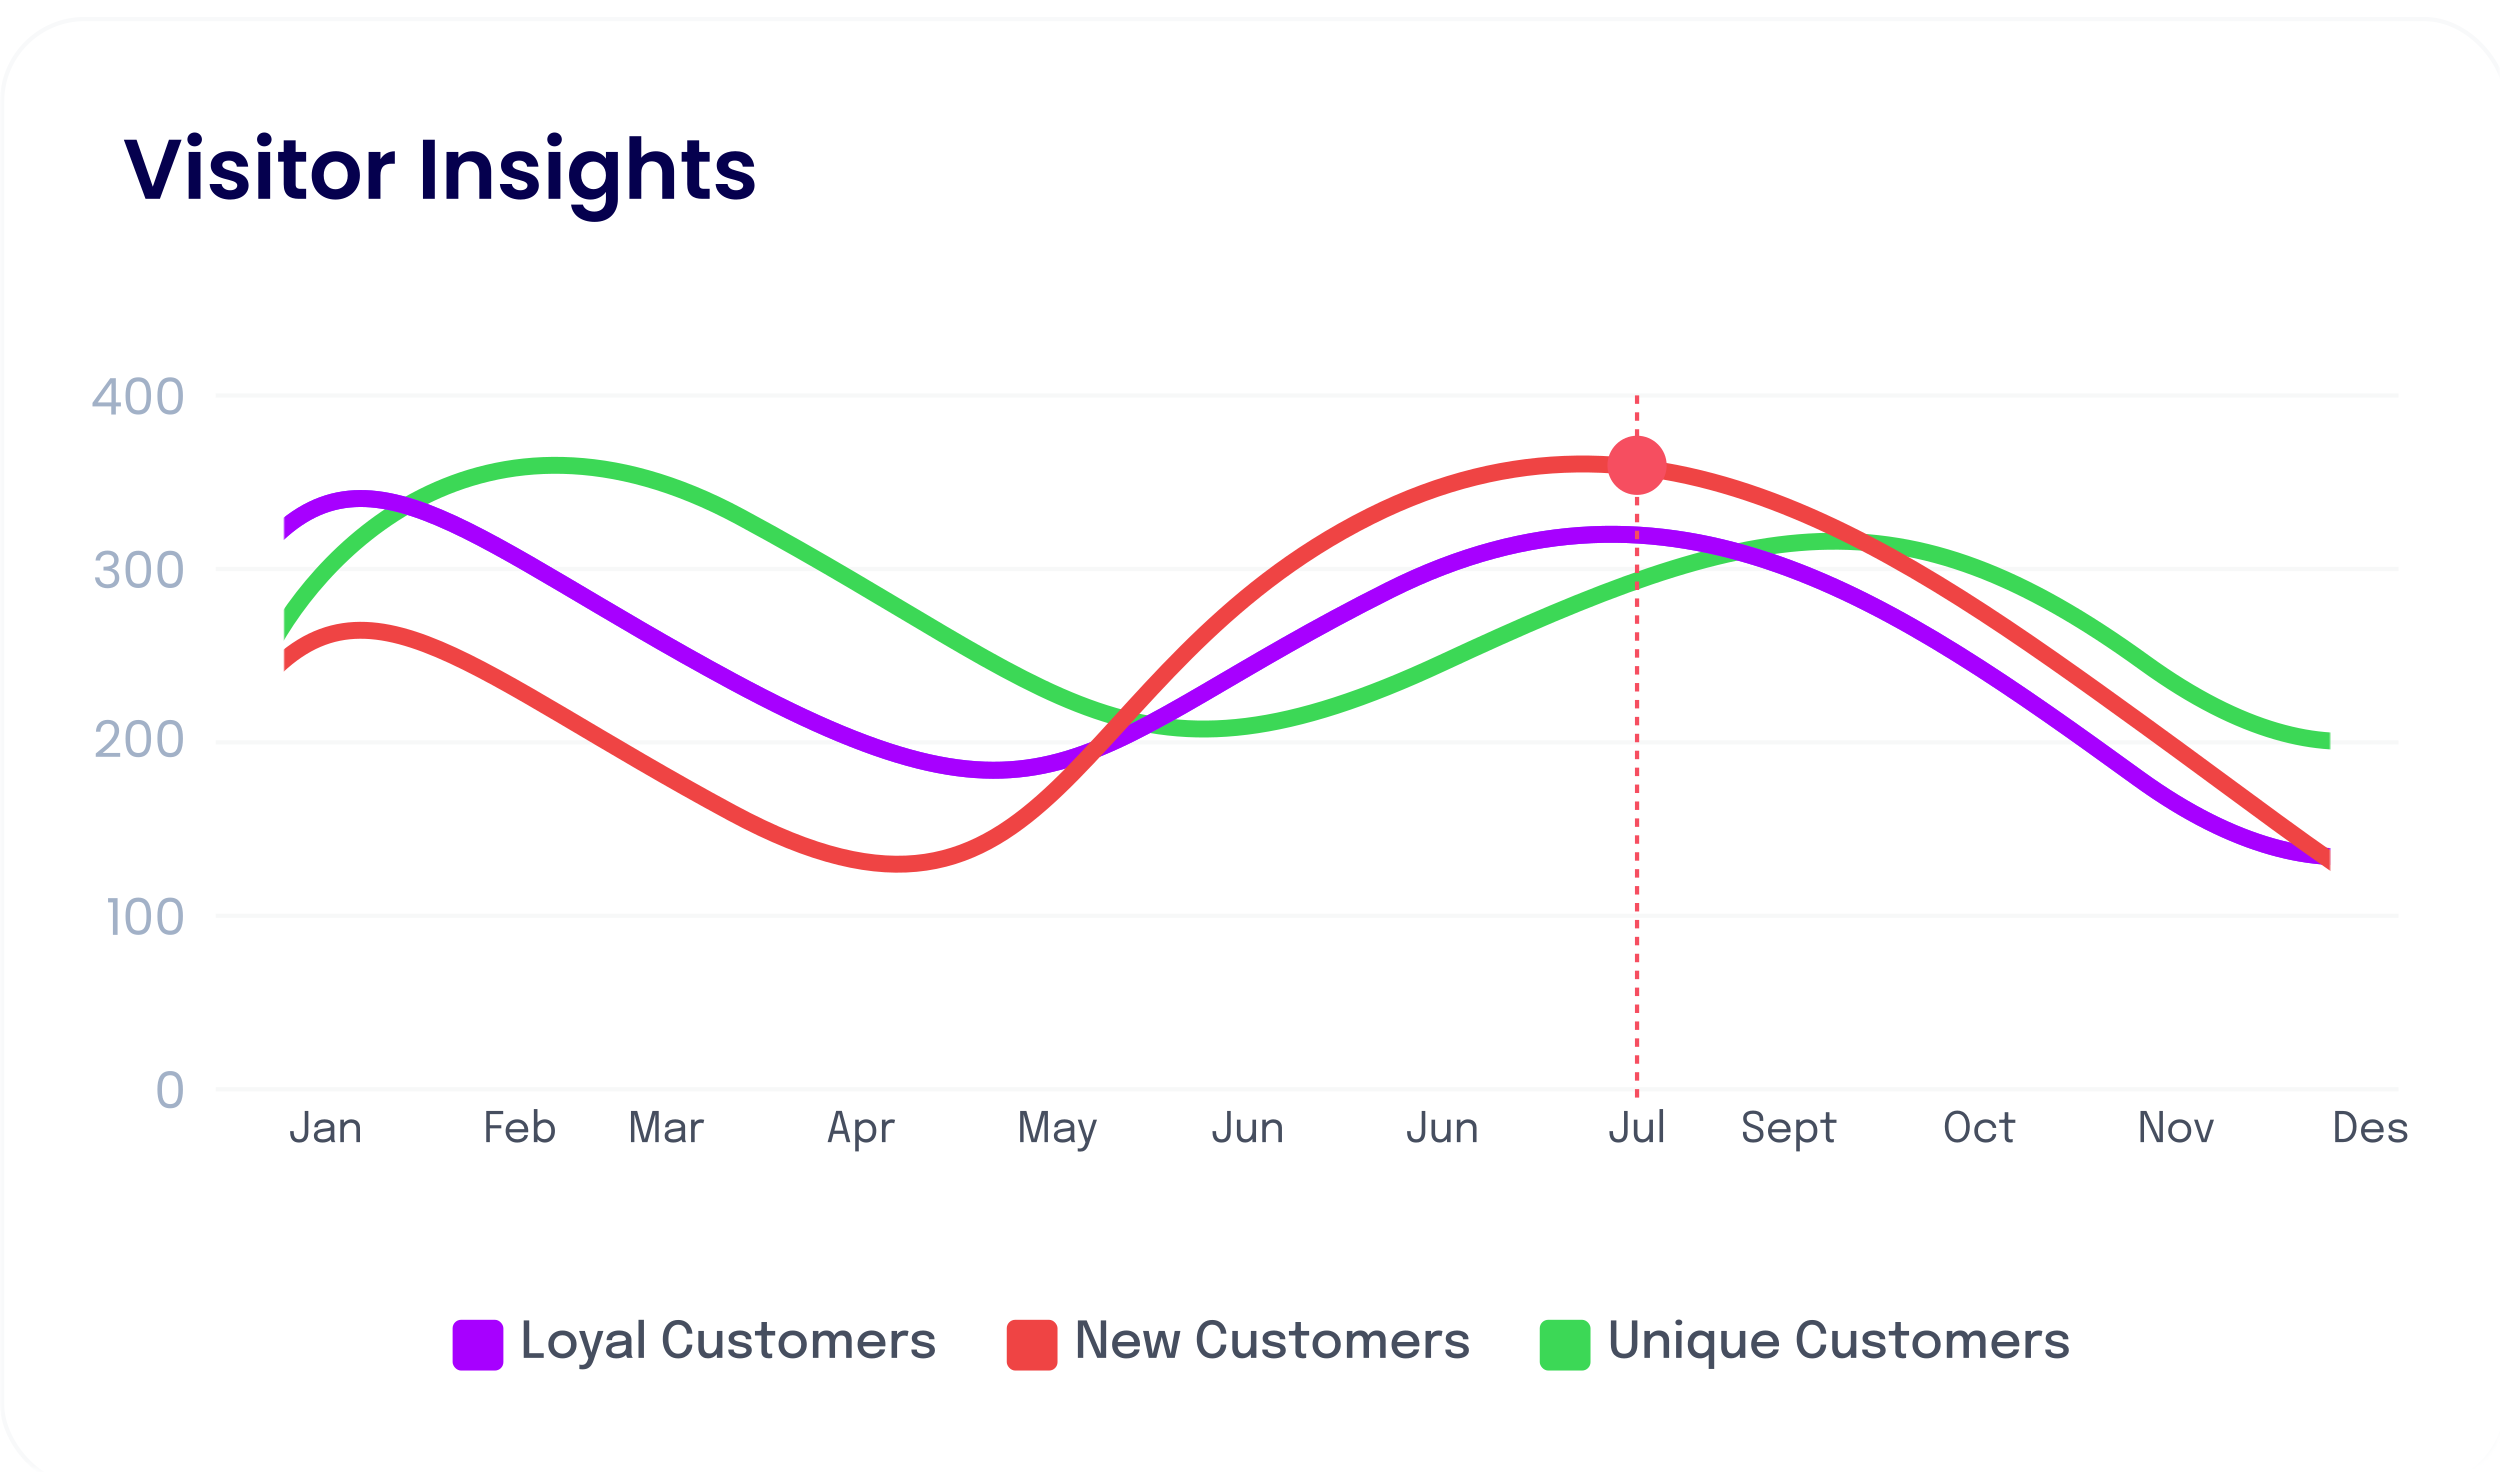 <svg width="591" height="348" viewBox="0 0 591 348" fill="none" xmlns="http://www.w3.org/2000/svg">
<mask id="mask0_8121_217" style="mask-type:luminance" maskUnits="userSpaceOnUse" x="0" y="0" width="591" height="348">
<rect width="591" height="348" rx="12" fill="white"/>
</mask>
<g mask="url(#mask0_8121_217)">
<g filter="url(#filter0_d_8121_217)">
<rect width="593.017" height="348" rx="20" fill="white"/>
<rect x="0.5" y="0.5" width="592.017" height="347" rx="19.5" stroke="#F8F9FA"/>
</g>
</g>
<path d="M36.12 44.14L32.28 33.04H29.28L34.4 47H37.8L42.92 33.04H39.94L36.12 44.14ZM44.599 47H47.399V35.92H44.599V47ZM46.019 34.6C46.999 34.6 47.739 33.88 47.739 32.96C47.739 32.04 46.999 31.32 46.019 31.32C45.019 31.32 44.299 32.04 44.299 32.96C44.299 33.88 45.019 34.6 46.019 34.6ZM58.765 43.84C58.685 39.78 52.545 41.04 52.545 39.02C52.545 38.38 53.085 37.96 54.125 37.96C55.225 37.96 55.905 38.54 55.985 39.4H58.665C58.505 37.2 56.885 35.74 54.205 35.74C51.465 35.74 49.825 37.22 49.825 39.06C49.825 43.12 56.085 41.86 56.085 43.84C56.085 44.48 55.485 44.98 54.385 44.98C53.265 44.98 52.485 44.34 52.385 43.5H49.565C49.685 45.56 51.625 47.18 54.405 47.18C57.105 47.18 58.765 45.74 58.765 43.84ZM61.064 47H63.864V35.92H61.064V47ZM62.484 34.6C63.464 34.6 64.204 33.88 64.204 32.96C64.204 32.04 63.464 31.32 62.484 31.32C61.484 31.32 60.764 32.04 60.764 32.96C60.764 33.88 61.484 34.6 62.484 34.6ZM67.07 43.56C67.07 46.1 68.49 47 70.61 47H72.37V44.64H71.07C70.19 44.64 69.89 44.32 69.89 43.58V38.22H72.37V35.92H69.89V33.18H67.07V35.92H65.75V38.22H67.07V43.56ZM85.084 41.46C85.084 37.96 82.584 35.74 79.384 35.74C76.184 35.74 73.684 37.96 73.684 41.46C73.684 44.94 76.104 47.18 79.304 47.18C82.524 47.18 85.084 44.94 85.084 41.46ZM76.524 41.46C76.524 39.24 77.864 38.18 79.344 38.18C80.824 38.18 82.204 39.24 82.204 41.46C82.204 43.66 80.784 44.74 79.304 44.74C77.804 44.74 76.524 43.66 76.524 41.46ZM89.938 41.48C89.938 39.34 90.938 38.7 92.598 38.7H93.338V35.76C91.798 35.76 90.638 36.5 89.938 37.64V35.92H87.138V47H89.938V41.48ZM99.989 47H102.789V33.04H99.989V47ZM113.316 47H116.116V40.5C116.116 37.44 114.276 35.76 111.696 35.76C110.276 35.76 109.076 36.36 108.356 37.3V35.92H105.556V47H108.356V40.88C108.356 39.1 109.336 38.14 110.856 38.14C112.336 38.14 113.316 39.1 113.316 40.88V47ZM127.378 43.84C127.298 39.78 121.158 41.04 121.158 39.02C121.158 38.38 121.698 37.96 122.738 37.96C123.838 37.96 124.518 38.54 124.598 39.4H127.278C127.118 37.2 125.498 35.74 122.818 35.74C120.078 35.74 118.438 37.22 118.438 39.06C118.438 43.12 124.698 41.86 124.698 43.84C124.698 44.48 124.098 44.98 122.998 44.98C121.878 44.98 121.098 44.34 120.998 43.5H118.178C118.298 45.56 120.238 47.18 123.018 47.18C125.718 47.18 127.378 45.74 127.378 43.84ZM129.677 47H132.477V35.92H129.677V47ZM131.097 34.6C132.077 34.6 132.817 33.88 132.817 32.96C132.817 32.04 132.077 31.32 131.097 31.32C130.097 31.32 129.377 32.04 129.377 32.96C129.377 33.88 130.097 34.6 131.097 34.6ZM134.523 41.42C134.523 44.88 136.763 47.18 139.583 47.18C141.323 47.18 142.583 46.32 143.243 45.36V47.08C143.243 49.14 142.043 50.02 140.503 50.02C139.103 50.02 138.063 49.36 137.783 48.36H135.003C135.283 50.9 137.463 52.46 140.583 52.46C144.223 52.46 146.063 50.08 146.063 47.08V35.92H143.243V37.5C142.583 36.54 141.323 35.74 139.583 35.74C136.763 35.74 134.523 37.96 134.523 41.42ZM143.243 41.46C143.243 43.56 141.843 44.72 140.303 44.72C138.803 44.72 137.383 43.52 137.383 41.42C137.383 39.32 138.803 38.2 140.303 38.2C141.843 38.2 143.243 39.36 143.243 41.46ZM148.798 47H151.598V40.88C151.598 39.1 152.578 38.14 154.098 38.14C155.578 38.14 156.558 39.1 156.558 40.88V47H159.358V40.5C159.358 37.44 157.538 35.76 155.038 35.76C153.558 35.76 152.318 36.36 151.598 37.3V32.2H148.798V47ZM162.461 43.56C162.461 46.1 163.881 47 166.001 47H167.761V44.64H166.461C165.581 44.64 165.281 44.32 165.281 43.58V38.22H167.761V35.92H165.281V33.18H162.461V35.92H161.141V38.22H162.461V43.56ZM178.375 43.84C178.295 39.78 172.155 41.04 172.155 39.02C172.155 38.38 172.695 37.96 173.735 37.96C174.835 37.96 175.515 38.54 175.595 39.4H178.275C178.115 37.2 176.495 35.74 173.815 35.74C171.075 35.74 169.435 37.22 169.435 39.06C169.435 43.12 175.695 41.86 175.695 43.84C175.695 44.48 175.095 44.98 173.995 44.98C172.875 44.98 172.095 44.34 171.995 43.5H169.175C169.295 45.56 171.235 47.18 174.015 47.18C176.715 47.18 178.375 45.74 178.375 43.84Z" fill="#05004E"/>
<g clip-path="url(#clip0_8121_217)">
<rect x="51" y="257" width="516" height="1" fill="#464E5F" fill-opacity="0.04"/>
<rect x="51" y="216" width="516" height="1" fill="#464E5F" fill-opacity="0.04"/>
<rect x="51" y="175" width="516" height="1" fill="#464E5F" fill-opacity="0.04"/>
<rect x="51" y="134" width="516" height="1" fill="#464E5F" fill-opacity="0.04"/>
<rect x="51" y="93" width="516" height="1" fill="#464E5F" fill-opacity="0.04"/>
</g>
<path opacity="0.7" d="M37.209 257.572C37.209 260.092 37.833 262 40.233 262C42.621 262 43.245 260.092 43.245 257.572C43.245 255.088 42.621 253.192 40.233 253.192C37.833 253.192 37.209 255.088 37.209 257.572ZM42.165 257.572C42.165 259.444 41.937 261.004 40.233 261.004C38.517 261.004 38.289 259.444 38.289 257.572C38.289 255.772 38.517 254.188 40.233 254.188C41.937 254.188 42.165 255.772 42.165 257.572Z" fill="#7B91B0"/>
<path opacity="0.7" d="M26.694 221H27.798V212.324H25.542V213.32H26.694V221ZM29.674 216.572C29.674 219.092 30.298 221 32.698 221C35.086 221 35.71 219.092 35.71 216.572C35.71 214.088 35.086 212.192 32.698 212.192C30.298 212.192 29.674 214.088 29.674 216.572ZM34.63 216.572C34.63 218.444 34.402 220.004 32.698 220.004C30.982 220.004 30.754 218.444 30.754 216.572C30.754 214.772 30.982 213.188 32.698 213.188C34.402 213.188 34.63 214.772 34.63 216.572ZM37.209 216.572C37.209 219.092 37.833 221 40.233 221C42.621 221 43.245 219.092 43.245 216.572C43.245 214.088 42.621 212.192 40.233 212.192C37.833 212.192 37.209 214.088 37.209 216.572ZM42.165 216.572C42.165 218.444 41.937 220.004 40.233 220.004C38.517 220.004 38.289 218.444 38.289 216.572C38.289 214.772 38.517 213.188 40.233 213.188C41.937 213.188 42.165 214.772 42.165 216.572Z" fill="#7B91B0"/>
<path opacity="0.7" d="M22.639 178.904H28.411V177.992H24.283C25.831 176.732 28.159 174.896 28.159 172.736C28.159 171.128 27.103 170.168 25.471 170.168C23.911 170.168 22.747 171.128 22.675 172.976H23.731C23.779 171.884 24.355 171.104 25.483 171.104C26.659 171.104 27.079 171.824 27.079 172.784C27.079 174.56 24.919 176.288 22.639 178.124V178.904ZM29.674 174.572C29.674 177.092 30.298 179 32.698 179C35.086 179 35.71 177.092 35.71 174.572C35.71 172.088 35.086 170.192 32.698 170.192C30.298 170.192 29.674 172.088 29.674 174.572ZM34.63 174.572C34.63 176.444 34.402 178.004 32.698 178.004C30.982 178.004 30.754 176.444 30.754 174.572C30.754 172.772 30.982 171.188 32.698 171.188C34.402 171.188 34.63 172.772 34.63 174.572ZM37.209 174.572C37.209 177.092 37.833 179 40.233 179C42.621 179 43.245 177.092 43.245 174.572C43.245 172.088 42.621 170.192 40.233 170.192C37.833 170.192 37.209 172.088 37.209 174.572ZM42.165 174.572C42.165 176.444 41.937 178.004 40.233 178.004C38.517 178.004 38.289 176.444 38.289 174.572C38.289 172.772 38.517 171.188 40.233 171.188C41.937 171.188 42.165 172.772 42.165 174.572Z" fill="#7B91B0"/>
<path opacity="0.7" d="M22.583 132.508H23.651C23.759 131.668 24.371 131.092 25.391 131.092C26.435 131.092 26.987 131.668 26.987 132.496C26.987 133.504 26.207 133.948 24.755 133.96H24.467V134.872H24.743C26.303 134.872 27.155 135.34 27.155 136.564C27.155 137.452 26.603 138.136 25.439 138.136C24.287 138.136 23.615 137.428 23.507 136.504H22.451C22.583 138.184 23.807 139.06 25.451 139.06C27.263 139.06 28.199 138.004 28.199 136.66C28.199 135.412 27.515 134.668 26.507 134.428V134.368C27.419 134.164 28.043 133.384 28.043 132.388C28.043 131.14 27.119 130.156 25.427 130.156C23.819 130.156 22.691 131.02 22.583 132.508ZM29.674 134.572C29.674 137.092 30.298 139 32.698 139C35.086 139 35.71 137.092 35.71 134.572C35.71 132.088 35.086 130.192 32.698 130.192C30.298 130.192 29.674 132.088 29.674 134.572ZM34.63 134.572C34.63 136.444 34.402 138.004 32.698 138.004C30.982 138.004 30.754 136.444 30.754 134.572C30.754 132.772 30.982 131.188 32.698 131.188C34.402 131.188 34.63 132.772 34.63 134.572ZM37.209 134.572C37.209 137.092 37.833 139 40.233 139C42.621 139 43.245 137.092 43.245 134.572C43.245 132.088 42.621 130.192 40.233 130.192C37.833 130.192 37.209 132.088 37.209 134.572ZM42.165 134.572C42.165 136.444 41.937 138.004 40.233 138.004C38.517 138.004 38.289 136.444 38.289 134.572C38.289 132.772 38.517 131.188 40.233 131.188C41.937 131.188 42.165 132.772 42.165 134.572Z" fill="#7B91B0"/>
<path opacity="0.7" d="M26.303 98H27.383V96.068H28.583V95.12H27.383V89.408H26.075L21.863 95.24V96.068H26.303V98ZM23.123 95.12L26.351 90.548V95.12H23.123ZM29.674 93.572C29.674 96.092 30.298 98 32.698 98C35.086 98 35.71 96.092 35.71 93.572C35.71 91.088 35.086 89.192 32.698 89.192C30.298 89.192 29.674 91.088 29.674 93.572ZM34.63 93.572C34.63 95.444 34.402 97.004 32.698 97.004C30.982 97.004 30.754 95.444 30.754 93.572C30.754 91.772 30.982 90.188 32.698 90.188C34.402 90.188 34.63 91.772 34.63 93.572ZM37.209 93.572C37.209 96.092 37.833 98 40.233 98C42.621 98 43.245 96.092 43.245 93.572C43.245 91.088 42.621 89.192 40.233 89.192C37.833 89.192 37.209 91.088 37.209 93.572ZM42.165 93.572C42.165 95.444 41.937 97.004 40.233 97.004C38.517 97.004 38.289 95.444 38.289 93.572C38.289 91.772 38.517 90.188 40.233 90.188C41.937 90.188 42.165 91.772 42.165 93.572Z" fill="#7B91B0"/>
<path d="M70.742 270.1C70.235 270.1 69.823 270 69.507 269.8C69.19 269.597 68.958 269.315 68.812 268.955C68.665 268.592 68.592 268.168 68.592 267.685C68.592 267.635 68.592 267.587 68.592 267.54C68.592 267.49 68.592 267.442 68.592 267.395H69.432C69.432 267.425 69.432 267.458 69.432 267.495C69.432 267.528 69.432 267.563 69.432 267.6C69.432 267.94 69.475 268.24 69.562 268.5C69.648 268.76 69.787 268.963 69.977 269.11C70.17 269.257 70.425 269.33 70.742 269.33C71.055 269.33 71.307 269.257 71.497 269.11C71.687 268.963 71.825 268.755 71.912 268.485C71.998 268.212 72.042 267.89 72.042 267.52V262.625H72.892V267.63C72.892 267.987 72.853 268.315 72.777 268.615C72.7 268.915 72.577 269.177 72.407 269.4C72.24 269.62 72.02 269.792 71.747 269.915C71.473 270.038 71.138 270.1 70.742 270.1ZM76.212 270.1C75.808 270.1 75.455 270.037 75.152 269.91C74.852 269.783 74.618 269.602 74.452 269.365C74.285 269.125 74.202 268.838 74.202 268.505C74.202 268.158 74.292 267.87 74.472 267.64C74.652 267.407 74.905 267.225 75.232 267.095C75.558 266.965 75.939 266.878 76.372 266.835C77.025 266.768 77.49 266.703 77.767 266.64C78.043 266.573 78.182 266.467 78.182 266.32C78.182 266.317 78.182 266.315 78.182 266.315C78.182 266.312 78.182 266.308 78.182 266.305C78.182 265.998 78.057 265.77 77.807 265.62C77.557 265.467 77.195 265.39 76.722 265.39C76.228 265.39 75.845 265.477 75.572 265.65C75.299 265.82 75.162 266.097 75.162 266.48H74.322C74.322 266.083 74.424 265.747 74.627 265.47C74.83 265.19 75.112 264.977 75.472 264.83C75.835 264.683 76.254 264.61 76.727 264.61C77.16 264.61 77.55 264.677 77.897 264.81C78.247 264.94 78.523 265.135 78.727 265.395C78.933 265.652 79.037 265.97 79.037 266.35C79.037 266.42 79.037 266.49 79.037 266.56C79.037 266.627 79.037 266.695 79.037 266.765V269C79.037 269.117 79.042 269.23 79.052 269.34C79.062 269.45 79.079 269.547 79.102 269.63C79.132 269.73 79.165 269.812 79.202 269.875C79.239 269.935 79.269 269.977 79.292 270H78.437C78.42 269.983 78.395 269.945 78.362 269.885C78.329 269.822 78.297 269.748 78.267 269.665C78.243 269.598 78.225 269.515 78.212 269.415C78.198 269.312 78.192 269.205 78.192 269.095L78.332 269.19C78.228 269.37 78.077 269.528 77.877 269.665C77.68 269.802 77.442 269.908 77.162 269.985C76.882 270.062 76.565 270.1 76.212 270.1ZM76.347 269.335C76.69 269.335 77 269.283 77.277 269.18C77.553 269.073 77.773 268.917 77.937 268.71C78.1 268.503 78.182 268.247 78.182 267.94V266.885L78.372 267.205C78.159 267.288 77.892 267.357 77.572 267.41C77.255 267.46 76.924 267.502 76.577 267.535C76.073 267.582 75.694 267.67 75.437 267.8C75.183 267.93 75.057 268.148 75.057 268.455C75.057 268.745 75.162 268.965 75.372 269.115C75.582 269.262 75.907 269.335 76.347 269.335ZM84.251 270V267.455C84.251 267.302 84.251 267.177 84.251 267.08C84.251 266.98 84.251 266.885 84.251 266.795C84.251 266.518 84.204 266.277 84.111 266.07C84.017 265.863 83.871 265.703 83.671 265.59C83.471 265.477 83.209 265.42 82.885 265.42C82.602 265.42 82.339 265.493 82.096 265.64C81.856 265.783 81.662 265.978 81.516 266.225C81.372 266.468 81.3 266.742 81.3 267.045L80.816 266.86C80.816 266.443 80.917 266.065 81.121 265.725C81.327 265.385 81.6 265.115 81.941 264.915C82.284 264.712 82.657 264.61 83.061 264.61C83.471 264.61 83.829 264.688 84.135 264.845C84.442 265.002 84.679 265.227 84.846 265.52C85.016 265.81 85.1 266.16 85.1 266.57C85.1 266.717 85.1 266.877 85.1 267.05C85.1 267.223 85.1 267.385 85.1 267.535V270H84.251ZM80.451 270V264.69H81.3V270H80.451Z" fill="#464E5F"/>
<path d="M115.415 263.375L115.8 262.89V266.26L115.525 265.99H118.51V266.74H115.525L115.8 266.455V270H114.95V262.625H118.955V263.375H115.415ZM120.012 267.685V266.925H124.117L123.967 267.175C123.967 267.155 123.967 267.137 123.967 267.12C123.967 267.1 123.967 267.082 123.967 267.065C123.967 266.758 123.902 266.478 123.772 266.225C123.645 265.968 123.455 265.763 123.202 265.61C122.948 265.457 122.635 265.38 122.262 265.38C121.885 265.38 121.553 265.46 121.267 265.62C120.98 265.78 120.757 266.007 120.597 266.3C120.437 266.59 120.357 266.937 120.357 267.34C120.357 267.75 120.433 268.103 120.587 268.4C120.743 268.697 120.965 268.925 121.252 269.085C121.538 269.245 121.878 269.325 122.272 269.325C122.552 269.325 122.795 269.297 123.002 269.24C123.208 269.18 123.378 269.102 123.512 269.005C123.648 268.905 123.752 268.797 123.822 268.68C123.892 268.563 123.933 268.447 123.947 268.33H124.797C124.78 268.543 124.713 268.755 124.597 268.965C124.48 269.175 124.315 269.367 124.102 269.54C123.888 269.71 123.627 269.847 123.317 269.95C123.007 270.053 122.65 270.105 122.247 270.105C121.713 270.105 121.243 269.988 120.837 269.755C120.43 269.522 120.11 269.198 119.877 268.785C119.647 268.372 119.532 267.897 119.532 267.36C119.532 266.817 119.648 266.34 119.882 265.93C120.115 265.517 120.437 265.193 120.847 264.96C121.257 264.727 121.725 264.61 122.252 264.61C122.788 264.61 123.253 264.727 123.647 264.96C124.04 265.193 124.343 265.513 124.557 265.92C124.77 266.323 124.877 266.783 124.877 267.3C124.877 267.353 124.875 267.423 124.872 267.51C124.868 267.597 124.863 267.655 124.857 267.685H120.012ZM128.797 270.1C128.387 270.1 128.003 270 127.647 269.8C127.29 269.597 127 269.318 126.777 268.965C126.557 268.612 126.447 268.208 126.447 267.755C126.447 267.745 126.447 267.737 126.447 267.73C126.447 267.723 126.447 267.715 126.447 267.705L127.057 267.69C127.057 267.697 127.057 267.705 127.057 267.715C127.057 267.722 127.057 267.728 127.057 267.735C127.057 268.022 127.132 268.283 127.282 268.52C127.435 268.757 127.635 268.945 127.882 269.085C128.128 269.225 128.393 269.295 128.677 269.295C129.147 269.295 129.537 269.135 129.847 268.815C130.16 268.492 130.317 268 130.317 267.34C130.317 266.677 130.162 266.187 129.852 265.87C129.542 265.55 129.15 265.39 128.677 265.39C128.393 265.39 128.128 265.46 127.882 265.6C127.635 265.737 127.435 265.922 127.282 266.155C127.132 266.388 127.057 266.65 127.057 266.94L126.447 266.92C126.447 266.463 126.557 266.062 126.777 265.715C127 265.368 127.29 265.098 127.647 264.905C128.003 264.708 128.387 264.61 128.797 264.61C129.227 264.61 129.623 264.717 129.987 264.93C130.35 265.14 130.642 265.448 130.862 265.855C131.082 266.262 131.192 266.757 131.192 267.34C131.192 267.933 131.083 268.437 130.867 268.85C130.65 269.26 130.36 269.572 129.997 269.785C129.633 269.995 129.233 270.1 128.797 270.1ZM126.202 270V262.185H127.057V270H126.202Z" fill="#464E5F"/>
<path d="M154.249 262.625H155.719V270H154.909V263.305L154.934 263.315L153.054 270H151.834L149.944 263.31L149.969 263.3V270H149.159V262.625H150.629L152.439 269.315H152.429L154.249 262.625ZM159.134 270.1C158.73 270.1 158.377 270.037 158.074 269.91C157.774 269.783 157.54 269.602 157.374 269.365C157.207 269.125 157.124 268.838 157.124 268.505C157.124 268.158 157.214 267.87 157.394 267.64C157.574 267.407 157.827 267.225 158.154 267.095C158.48 266.965 158.86 266.878 159.294 266.835C159.947 266.768 160.412 266.703 160.689 266.64C160.965 266.573 161.104 266.467 161.104 266.32C161.104 266.317 161.104 266.315 161.104 266.315C161.104 266.312 161.104 266.308 161.104 266.305C161.104 265.998 160.979 265.77 160.729 265.62C160.479 265.467 160.117 265.39 159.644 265.39C159.15 265.39 158.767 265.477 158.494 265.65C158.22 265.82 158.084 266.097 158.084 266.48H157.244C157.244 266.083 157.345 265.747 157.549 265.47C157.752 265.19 158.034 264.977 158.394 264.83C158.757 264.683 159.175 264.61 159.649 264.61C160.082 264.61 160.472 264.677 160.819 264.81C161.169 264.94 161.445 265.135 161.649 265.395C161.855 265.652 161.959 265.97 161.959 266.35C161.959 266.42 161.959 266.49 161.959 266.56C161.959 266.627 161.959 266.695 161.959 266.765V269C161.959 269.117 161.964 269.23 161.974 269.34C161.984 269.45 162 269.547 162.024 269.63C162.054 269.73 162.087 269.812 162.124 269.875C162.16 269.935 162.19 269.977 162.214 270H161.359C161.342 269.983 161.317 269.945 161.284 269.885C161.25 269.822 161.219 269.748 161.189 269.665C161.165 269.598 161.147 269.515 161.134 269.415C161.12 269.312 161.114 269.205 161.114 269.095L161.254 269.19C161.15 269.37 160.999 269.528 160.799 269.665C160.602 269.802 160.364 269.908 160.084 269.985C159.804 270.062 159.487 270.1 159.134 270.1ZM159.269 269.335C159.612 269.335 159.922 269.283 160.199 269.18C160.475 269.073 160.695 268.917 160.859 268.71C161.022 268.503 161.104 268.247 161.104 267.94V266.885L161.294 267.205C161.08 267.288 160.814 267.357 160.494 267.41C160.177 267.46 159.845 267.502 159.499 267.535C158.995 267.582 158.615 267.67 158.359 267.8C158.105 267.93 157.979 268.148 157.979 268.455C157.979 268.745 158.084 268.965 158.294 269.115C158.504 269.262 158.829 269.335 159.269 269.335ZM163.372 270V264.69H164.222V266.32L163.942 266.22C163.962 266.023 164.012 265.83 164.092 265.64C164.172 265.447 164.282 265.273 164.422 265.12C164.566 264.963 164.744 264.84 164.957 264.75C165.171 264.657 165.421 264.61 165.707 264.61C165.921 264.61 166.094 264.628 166.227 264.665C166.364 264.698 166.449 264.725 166.482 264.745L166.262 265.58C166.229 265.557 166.161 265.527 166.057 265.49C165.957 265.453 165.814 265.435 165.627 265.435C165.351 265.435 165.121 265.485 164.937 265.585C164.757 265.685 164.614 265.818 164.507 265.985C164.404 266.148 164.331 266.327 164.287 266.52C164.244 266.713 164.222 266.905 164.222 267.095V270H163.372Z" fill="#464E5F"/>
<path d="M195.643 270L197.673 262.605H199.003L201.018 270H200.138L198.333 263.16H198.343L196.523 270H195.643ZM196.693 268.045V267.295H199.983V268.045H196.693ZM202.17 272.185V264.69H203.02V272.185H202.17ZM204.765 270.1C204.355 270.1 203.972 270 203.615 269.8C203.259 269.597 202.969 269.318 202.745 268.965C202.525 268.612 202.415 268.208 202.415 267.755C202.415 267.745 202.415 267.737 202.415 267.73C202.415 267.723 202.415 267.715 202.415 267.705L203.025 267.69C203.025 267.697 203.025 267.705 203.025 267.715C203.025 267.722 203.025 267.728 203.025 267.735C203.025 268.022 203.1 268.283 203.25 268.52C203.404 268.757 203.604 268.945 203.85 269.085C204.097 269.225 204.362 269.295 204.645 269.295C205.115 269.295 205.505 269.135 205.815 268.815C206.129 268.492 206.285 268 206.285 267.34C206.285 266.677 206.13 266.187 205.82 265.87C205.51 265.55 205.119 265.39 204.645 265.39C204.362 265.39 204.097 265.46 203.85 265.6C203.604 265.737 203.404 265.922 203.25 266.155C203.1 266.388 203.025 266.65 203.025 266.94L202.415 266.92C202.415 266.463 202.525 266.062 202.745 265.715C202.969 265.368 203.259 265.098 203.615 264.905C203.972 264.708 204.355 264.61 204.765 264.61C205.195 264.61 205.592 264.717 205.955 264.93C206.319 265.14 206.61 265.448 206.83 265.855C207.05 266.262 207.16 266.757 207.16 267.34C207.16 267.933 207.052 268.437 206.835 268.85C206.619 269.26 206.329 269.572 205.965 269.785C205.602 269.995 205.202 270.1 204.765 270.1ZM208.489 270V264.69H209.339V266.32L209.059 266.22C209.079 266.023 209.129 265.83 209.209 265.64C209.289 265.447 209.399 265.273 209.539 265.12C209.682 264.963 209.86 264.84 210.074 264.75C210.287 264.657 210.537 264.61 210.824 264.61C211.037 264.61 211.21 264.628 211.344 264.665C211.48 264.698 211.565 264.725 211.599 264.745L211.379 265.58C211.345 265.557 211.277 265.527 211.174 265.49C211.074 265.453 210.93 265.435 210.744 265.435C210.467 265.435 210.237 265.485 210.054 265.585C209.874 265.685 209.73 265.818 209.624 265.985C209.52 266.148 209.447 266.327 209.404 266.52C209.36 266.713 209.339 266.905 209.339 267.095V270H208.489Z" fill="#464E5F"/>
<path d="M246.256 262.625H247.726V270H246.916V263.305L246.941 263.315L245.061 270H243.841L241.951 263.31L241.976 263.3V270H241.166V262.625H242.636L244.446 269.315H244.436L246.256 262.625ZM251.141 270.1C250.737 270.1 250.384 270.037 250.081 269.91C249.781 269.783 249.547 269.602 249.381 269.365C249.214 269.125 249.131 268.838 249.131 268.505C249.131 268.158 249.221 267.87 249.401 267.64C249.581 267.407 249.834 267.225 250.161 267.095C250.487 266.965 250.867 266.878 251.301 266.835C251.954 266.768 252.419 266.703 252.696 266.64C252.972 266.573 253.111 266.467 253.111 266.32C253.111 266.317 253.111 266.315 253.111 266.315C253.111 266.312 253.111 266.308 253.111 266.305C253.111 265.998 252.986 265.77 252.736 265.62C252.486 265.467 252.124 265.39 251.651 265.39C251.157 265.39 250.774 265.477 250.501 265.65C250.227 265.82 250.091 266.097 250.091 266.48H249.251C249.251 266.083 249.352 265.747 249.556 265.47C249.759 265.19 250.041 264.977 250.401 264.83C250.764 264.683 251.182 264.61 251.656 264.61C252.089 264.61 252.479 264.677 252.826 264.81C253.176 264.94 253.452 265.135 253.656 265.395C253.862 265.652 253.966 265.97 253.966 266.35C253.966 266.42 253.966 266.49 253.966 266.56C253.966 266.627 253.966 266.695 253.966 266.765V269C253.966 269.117 253.971 269.23 253.981 269.34C253.991 269.45 254.007 269.547 254.031 269.63C254.061 269.73 254.094 269.812 254.131 269.875C254.167 269.935 254.197 269.977 254.221 270H253.366C253.349 269.983 253.324 269.945 253.291 269.885C253.257 269.822 253.226 269.748 253.196 269.665C253.172 269.598 253.154 269.515 253.141 269.415C253.127 269.312 253.121 269.205 253.121 269.095L253.261 269.19C253.157 269.37 253.006 269.528 252.806 269.665C252.609 269.802 252.371 269.908 252.091 269.985C251.811 270.062 251.494 270.1 251.141 270.1ZM251.276 269.335C251.619 269.335 251.929 269.283 252.206 269.18C252.482 269.073 252.702 268.917 252.866 268.71C253.029 268.503 253.111 268.247 253.111 267.94V266.885L253.301 267.205C253.087 267.288 252.821 267.357 252.501 267.41C252.184 267.46 251.852 267.502 251.506 267.535C251.002 267.582 250.622 267.67 250.366 267.8C250.112 267.93 249.986 268.148 249.986 268.455C249.986 268.745 250.091 268.965 250.301 269.115C250.511 269.262 250.836 269.335 251.276 269.335ZM255.344 272.24C255.211 272.24 255.089 272.232 254.979 272.215C254.869 272.202 254.801 272.188 254.774 272.175V271.435C254.817 271.455 254.889 271.472 254.989 271.485C255.089 271.498 255.189 271.505 255.289 271.505C255.502 271.505 255.682 271.46 255.829 271.37C255.976 271.283 256.099 271.163 256.199 271.01C256.299 270.86 256.381 270.69 256.444 270.5L256.604 270.03L254.774 264.69H255.664L257.134 269.265H257.014L258.454 264.69H259.329L257.384 270.455C257.274 270.778 257.141 271.075 256.984 271.345C256.831 271.615 256.624 271.832 256.364 271.995C256.107 272.158 255.767 272.24 255.344 272.24Z" fill="#464E5F"/>
<path d="M288.79 270.1C288.284 270.1 287.872 270 287.555 269.8C287.239 269.597 287.007 269.315 286.86 268.955C286.714 268.592 286.64 268.168 286.64 267.685C286.64 267.635 286.64 267.587 286.64 267.54C286.64 267.49 286.64 267.442 286.64 267.395H287.48C287.48 267.425 287.48 267.458 287.48 267.495C287.48 267.528 287.48 267.563 287.48 267.6C287.48 267.94 287.524 268.24 287.61 268.5C287.697 268.76 287.835 268.963 288.025 269.11C288.219 269.257 288.474 269.33 288.79 269.33C289.104 269.33 289.355 269.257 289.545 269.11C289.735 268.963 289.874 268.755 289.96 268.485C290.047 268.212 290.09 267.89 290.09 267.52V262.625H290.94V267.63C290.94 267.987 290.902 268.315 290.825 268.615C290.749 268.915 290.625 269.177 290.455 269.4C290.289 269.62 290.069 269.792 289.795 269.915C289.522 270.038 289.187 270.1 288.79 270.1ZM294.366 270.095C293.986 270.095 293.669 270.03 293.416 269.9C293.162 269.767 292.961 269.595 292.811 269.385C292.664 269.175 292.559 268.948 292.496 268.705C292.436 268.458 292.406 268.222 292.406 267.995C292.406 267.868 292.406 267.738 292.406 267.605C292.406 267.468 292.406 267.332 292.406 267.195V264.69H293.261V267.085C293.261 267.208 293.261 267.33 293.261 267.45C293.261 267.57 293.261 267.683 293.261 267.79C293.261 268.06 293.297 268.31 293.371 268.54C293.447 268.77 293.579 268.957 293.766 269.1C293.952 269.24 294.209 269.31 294.536 269.31C294.842 269.31 295.111 269.218 295.341 269.035C295.571 268.848 295.751 268.617 295.881 268.34C296.011 268.06 296.076 267.782 296.076 267.505L296.571 267.71C296.571 268.003 296.519 268.292 296.416 268.575C296.312 268.855 296.164 269.11 295.971 269.34C295.781 269.57 295.549 269.753 295.276 269.89C295.006 270.027 294.702 270.095 294.366 270.095ZM296.076 270V264.69H296.926V270H296.076ZM302.202 270V267.455C302.202 267.302 302.202 267.177 302.202 267.08C302.202 266.98 302.202 266.885 302.202 266.795C302.202 266.518 302.155 266.277 302.062 266.07C301.968 265.863 301.822 265.703 301.622 265.59C301.422 265.477 301.16 265.42 300.837 265.42C300.553 265.42 300.29 265.493 300.047 265.64C299.807 265.783 299.613 265.978 299.467 266.225C299.323 266.468 299.252 266.742 299.252 267.045L298.767 266.86C298.767 266.443 298.868 266.065 299.072 265.725C299.278 265.385 299.552 265.115 299.892 264.915C300.235 264.712 300.608 264.61 301.012 264.61C301.422 264.61 301.78 264.688 302.087 264.845C302.393 265.002 302.63 265.227 302.797 265.52C302.967 265.81 303.052 266.16 303.052 266.57C303.052 266.717 303.052 266.877 303.052 267.05C303.052 267.223 303.052 267.385 303.052 267.535V270H302.202ZM298.402 270V264.69H299.252V270H298.402Z" fill="#464E5F"/>
<path d="M334.79 270.1C334.284 270.1 333.872 270 333.555 269.8C333.239 269.597 333.007 269.315 332.86 268.955C332.714 268.592 332.64 268.168 332.64 267.685C332.64 267.635 332.64 267.587 332.64 267.54C332.64 267.49 332.64 267.442 332.64 267.395H333.48C333.48 267.425 333.48 267.458 333.48 267.495C333.48 267.528 333.48 267.563 333.48 267.6C333.48 267.94 333.524 268.24 333.61 268.5C333.697 268.76 333.835 268.963 334.025 269.11C334.219 269.257 334.474 269.33 334.79 269.33C335.104 269.33 335.355 269.257 335.545 269.11C335.735 268.963 335.874 268.755 335.96 268.485C336.047 268.212 336.09 267.89 336.09 267.52V262.625H336.94V267.63C336.94 267.987 336.902 268.315 336.825 268.615C336.749 268.915 336.625 269.177 336.455 269.4C336.289 269.62 336.069 269.792 335.795 269.915C335.522 270.038 335.187 270.1 334.79 270.1ZM340.366 270.095C339.986 270.095 339.669 270.03 339.416 269.9C339.162 269.767 338.961 269.595 338.811 269.385C338.664 269.175 338.559 268.948 338.496 268.705C338.436 268.458 338.406 268.222 338.406 267.995C338.406 267.868 338.406 267.738 338.406 267.605C338.406 267.468 338.406 267.332 338.406 267.195V264.69H339.261V267.085C339.261 267.208 339.261 267.33 339.261 267.45C339.261 267.57 339.261 267.683 339.261 267.79C339.261 268.06 339.297 268.31 339.371 268.54C339.447 268.77 339.579 268.957 339.766 269.1C339.952 269.24 340.209 269.31 340.536 269.31C340.842 269.31 341.111 269.218 341.341 269.035C341.571 268.848 341.751 268.617 341.881 268.34C342.011 268.06 342.076 267.782 342.076 267.505L342.571 267.71C342.571 268.003 342.519 268.292 342.416 268.575C342.312 268.855 342.164 269.11 341.971 269.34C341.781 269.57 341.549 269.753 341.276 269.89C341.006 270.027 340.702 270.095 340.366 270.095ZM342.076 270V264.69H342.926V270H342.076ZM348.202 270V267.455C348.202 267.302 348.202 267.177 348.202 267.08C348.202 266.98 348.202 266.885 348.202 266.795C348.202 266.518 348.155 266.277 348.062 266.07C347.968 265.863 347.822 265.703 347.622 265.59C347.422 265.477 347.16 265.42 346.837 265.42C346.553 265.42 346.29 265.493 346.047 265.64C345.807 265.783 345.613 265.978 345.467 266.225C345.323 266.468 345.252 266.742 345.252 267.045L344.767 266.86C344.767 266.443 344.868 266.065 345.072 265.725C345.278 265.385 345.552 265.115 345.892 264.915C346.235 264.712 346.608 264.61 347.012 264.61C347.422 264.61 347.78 264.688 348.087 264.845C348.393 265.002 348.63 265.227 348.797 265.52C348.967 265.81 349.052 266.16 349.052 266.57C349.052 266.717 349.052 266.877 349.052 267.05C349.052 267.223 349.052 267.385 349.052 267.535V270H348.202ZM344.402 270V264.69H345.252V270H344.402Z" fill="#464E5F"/>
<path d="M382.622 270.1C382.115 270.1 381.703 270 381.387 269.8C381.07 269.597 380.838 269.315 380.692 268.955C380.545 268.592 380.472 268.168 380.472 267.685C380.472 267.635 380.472 267.587 380.472 267.54C380.472 267.49 380.472 267.442 380.472 267.395H381.312C381.312 267.425 381.312 267.458 381.312 267.495C381.312 267.528 381.312 267.563 381.312 267.6C381.312 267.94 381.355 268.24 381.442 268.5C381.528 268.76 381.667 268.963 381.857 269.11C382.05 269.257 382.305 269.33 382.622 269.33C382.935 269.33 383.187 269.257 383.377 269.11C383.567 268.963 383.705 268.755 383.792 268.485C383.878 268.212 383.922 267.89 383.922 267.52V262.625H384.772V267.63C384.772 267.987 384.733 268.315 384.657 268.615C384.58 268.915 384.457 269.177 384.287 269.4C384.12 269.62 383.9 269.792 383.627 269.915C383.353 270.038 383.018 270.1 382.622 270.1ZM388.197 270.095C387.817 270.095 387.5 270.03 387.247 269.9C386.993 269.767 386.792 269.595 386.642 269.385C386.495 269.175 386.39 268.948 386.327 268.705C386.267 268.458 386.237 268.222 386.237 267.995C386.237 267.868 386.237 267.738 386.237 267.605C386.237 267.468 386.237 267.332 386.237 267.195V264.69H387.092V267.085C387.092 267.208 387.092 267.33 387.092 267.45C387.092 267.57 387.092 267.683 387.092 267.79C387.092 268.06 387.128 268.31 387.202 268.54C387.278 268.77 387.41 268.957 387.597 269.1C387.783 269.24 388.04 269.31 388.367 269.31C388.673 269.31 388.942 269.218 389.172 269.035C389.402 268.848 389.582 268.617 389.712 268.34C389.842 268.06 389.907 267.782 389.907 267.505L390.402 267.71C390.402 268.003 390.35 268.292 390.247 268.575C390.143 268.855 389.995 269.11 389.802 269.34C389.612 269.57 389.38 269.753 389.107 269.89C388.837 270.027 388.533 270.095 388.197 270.095ZM389.907 270V264.69H390.757V270H389.907ZM393.148 262.185V270H392.308V262.185H393.148Z" fill="#464E5F"/>
<path d="M414.465 270.1C413.955 270.1 413.519 270.02 413.155 269.86C412.795 269.697 412.519 269.452 412.325 269.125C412.132 268.798 412.035 268.392 412.035 267.905C412.035 267.838 412.035 267.782 412.035 267.735C412.035 267.688 412.035 267.632 412.035 267.565H412.89C412.89 267.628 412.89 267.682 412.89 267.725C412.89 267.768 412.89 267.823 412.89 267.89C412.89 268.4 413.024 268.768 413.29 268.995C413.557 269.218 413.945 269.33 414.455 269.33C414.982 269.33 415.38 269.24 415.65 269.06C415.92 268.88 416.055 268.588 416.055 268.185C416.055 267.902 415.977 267.667 415.82 267.48C415.667 267.29 415.454 267.13 415.18 267C414.907 266.867 414.589 266.745 414.225 266.635C413.815 266.508 413.449 266.348 413.125 266.155C412.805 265.962 412.552 265.723 412.365 265.44C412.182 265.153 412.09 264.805 412.09 264.395C412.09 263.995 412.187 263.657 412.38 263.38C412.577 263.103 412.85 262.893 413.2 262.75C413.55 262.607 413.957 262.535 414.42 262.535C414.91 262.535 415.335 262.612 415.695 262.765C416.059 262.915 416.339 263.145 416.535 263.455C416.735 263.762 416.835 264.148 416.835 264.615C416.835 264.688 416.835 264.752 416.835 264.805C416.835 264.855 416.835 264.917 416.835 264.99H415.98C415.98 264.927 415.98 264.87 415.98 264.82C415.98 264.77 415.98 264.713 415.98 264.65C415.98 264.163 415.849 263.818 415.585 263.615C415.322 263.408 414.939 263.305 414.435 263.305C413.952 263.305 413.579 263.39 413.315 263.56C413.052 263.73 412.92 264.008 412.92 264.395C412.92 264.685 413 264.925 413.16 265.115C413.324 265.302 413.545 265.462 413.825 265.595C414.105 265.725 414.425 265.85 414.785 265.97C415.222 266.113 415.597 266.277 415.91 266.46C416.227 266.64 416.469 266.865 416.635 267.135C416.805 267.405 416.89 267.745 416.89 268.155C416.89 268.565 416.792 268.915 416.595 269.205C416.402 269.495 416.124 269.717 415.76 269.87C415.4 270.023 414.969 270.1 414.465 270.1ZM418.439 267.685V266.925H422.544L422.394 267.175C422.394 267.155 422.394 267.137 422.394 267.12C422.394 267.1 422.394 267.082 422.394 267.065C422.394 266.758 422.329 266.478 422.199 266.225C422.073 265.968 421.883 265.763 421.629 265.61C421.376 265.457 421.063 265.38 420.689 265.38C420.313 265.38 419.981 265.46 419.694 265.62C419.408 265.78 419.184 266.007 419.024 266.3C418.864 266.59 418.784 266.937 418.784 267.34C418.784 267.75 418.861 268.103 419.014 268.4C419.171 268.697 419.393 268.925 419.679 269.085C419.966 269.245 420.306 269.325 420.699 269.325C420.979 269.325 421.223 269.297 421.429 269.24C421.636 269.18 421.806 269.102 421.939 269.005C422.076 268.905 422.179 268.797 422.249 268.68C422.319 268.563 422.361 268.447 422.374 268.33H423.224C423.208 268.543 423.141 268.755 423.024 268.965C422.908 269.175 422.743 269.367 422.529 269.54C422.316 269.71 422.054 269.847 421.744 269.95C421.434 270.053 421.078 270.105 420.674 270.105C420.141 270.105 419.671 269.988 419.264 269.755C418.858 269.522 418.538 269.198 418.304 268.785C418.074 268.372 417.959 267.897 417.959 267.36C417.959 266.817 418.076 266.34 418.309 265.93C418.543 265.517 418.864 265.193 419.274 264.96C419.684 264.727 420.153 264.61 420.679 264.61C421.216 264.61 421.681 264.727 422.074 264.96C422.468 265.193 422.771 265.513 422.984 265.92C423.198 266.323 423.304 266.783 423.304 267.3C423.304 267.353 423.303 267.423 423.299 267.51C423.296 267.597 423.291 267.655 423.284 267.685H418.439ZM424.629 272.185V264.69H425.479V272.185H424.629ZM427.224 270.1C426.814 270.1 426.431 270 426.074 269.8C425.718 269.597 425.428 269.318 425.204 268.965C424.984 268.612 424.874 268.208 424.874 267.755C424.874 267.745 424.874 267.737 424.874 267.73C424.874 267.723 424.874 267.715 424.874 267.705L425.484 267.69C425.484 267.697 425.484 267.705 425.484 267.715C425.484 267.722 425.484 267.728 425.484 267.735C425.484 268.022 425.559 268.283 425.709 268.52C425.863 268.757 426.063 268.945 426.309 269.085C426.556 269.225 426.821 269.295 427.104 269.295C427.574 269.295 427.964 269.135 428.274 268.815C428.588 268.492 428.744 268 428.744 267.34C428.744 266.677 428.589 266.187 428.279 265.87C427.969 265.55 427.578 265.39 427.104 265.39C426.821 265.39 426.556 265.46 426.309 265.6C426.063 265.737 425.863 265.922 425.709 266.155C425.559 266.388 425.484 266.65 425.484 266.94L424.874 266.92C424.874 266.463 424.984 266.062 425.204 265.715C425.428 265.368 425.718 265.098 426.074 264.905C426.431 264.708 426.814 264.61 427.224 264.61C427.654 264.61 428.051 264.717 428.414 264.93C428.778 265.14 429.069 265.448 429.289 265.855C429.509 266.262 429.619 266.757 429.619 267.34C429.619 267.933 429.511 268.437 429.294 268.85C429.078 269.26 428.788 269.572 428.424 269.785C428.061 269.995 427.661 270.1 427.224 270.1ZM432.94 270.08C432.777 270.08 432.617 270.062 432.46 270.025C432.304 269.988 432.162 269.923 432.035 269.83C431.912 269.733 431.814 269.598 431.74 269.425C431.667 269.248 431.63 269.022 431.63 268.745C431.63 268.675 431.63 268.603 431.63 268.53C431.63 268.453 431.63 268.373 431.63 268.29V265.44H430.335V264.69H431.165C431.279 264.69 431.367 264.687 431.43 264.68C431.494 264.67 431.539 264.648 431.565 264.615C431.595 264.578 431.614 264.523 431.62 264.45C431.627 264.373 431.63 264.268 431.63 264.135V262.93H432.485V264.69H434.145V265.44H432.485V268.015C432.485 268.088 432.485 268.16 432.485 268.23C432.485 268.3 432.485 268.365 432.485 268.425C432.485 268.708 432.519 268.93 432.585 269.09C432.655 269.25 432.81 269.33 433.05 269.33C433.147 269.33 433.239 269.322 433.325 269.305C433.412 269.288 433.477 269.272 433.52 269.255V269.995C433.464 270.015 433.384 270.033 433.28 270.05C433.18 270.07 433.067 270.08 432.94 270.08Z" fill="#464E5F"/>
<path d="M462.705 270.1C462.275 270.1 461.88 270.015 461.52 269.845C461.163 269.675 460.852 269.428 460.585 269.105C460.322 268.778 460.117 268.38 459.97 267.91C459.827 267.44 459.755 266.905 459.755 266.305C459.755 265.705 459.827 265.172 459.97 264.705C460.117 264.235 460.322 263.84 460.585 263.52C460.852 263.197 461.165 262.952 461.525 262.785C461.885 262.618 462.278 262.535 462.705 262.535C463.135 262.535 463.53 262.618 463.89 262.785C464.25 262.952 464.562 263.197 464.825 263.52C465.092 263.84 465.297 264.235 465.44 264.705C465.587 265.172 465.66 265.705 465.66 266.305C465.66 266.905 465.587 267.44 465.44 267.91C465.297 268.38 465.092 268.778 464.825 269.105C464.562 269.428 464.25 269.675 463.89 269.845C463.53 270.015 463.135 270.1 462.705 270.1ZM462.705 269.33C463.115 269.33 463.477 269.218 463.79 268.995C464.103 268.772 464.348 268.437 464.525 267.99C464.702 267.54 464.79 266.978 464.79 266.305C464.79 265.628 464.7 265.068 464.52 264.625C464.343 264.182 464.098 263.852 463.785 263.635C463.472 263.418 463.112 263.31 462.705 263.31C462.302 263.31 461.942 263.418 461.625 263.635C461.312 263.852 461.065 264.182 460.885 264.625C460.708 265.068 460.62 265.628 460.62 266.305C460.62 266.982 460.708 267.545 460.885 267.995C461.065 268.442 461.312 268.777 461.625 269C461.942 269.22 462.302 269.33 462.705 269.33ZM469.449 270.1C468.942 270.1 468.482 269.99 468.069 269.77C467.656 269.547 467.327 269.228 467.084 268.815C466.844 268.402 466.724 267.91 466.724 267.34C466.724 266.77 466.844 266.282 467.084 265.875C467.327 265.465 467.656 265.152 468.069 264.935C468.482 264.718 468.942 264.61 469.449 264.61C469.836 264.61 470.181 264.67 470.484 264.79C470.787 264.907 471.044 265.063 471.254 265.26C471.464 265.457 471.624 265.673 471.734 265.91C471.847 266.143 471.904 266.377 471.904 266.61C471.904 266.613 471.904 266.618 471.904 266.625C471.904 266.632 471.904 266.638 471.904 266.645H471.059C471.059 266.628 471.057 266.61 471.054 266.59C471.051 266.567 471.047 266.543 471.044 266.52C471.017 266.297 470.932 266.102 470.789 265.935C470.646 265.765 470.459 265.632 470.229 265.535C469.999 265.438 469.737 265.39 469.444 265.39C469.114 265.39 468.807 265.462 468.524 265.605C468.244 265.745 468.017 265.96 467.844 266.25C467.674 266.537 467.589 266.9 467.589 267.34C467.589 267.777 467.674 268.142 467.844 268.435C468.014 268.728 468.239 268.95 468.519 269.1C468.802 269.247 469.111 269.32 469.444 269.32C469.804 269.32 470.101 269.263 470.334 269.15C470.567 269.037 470.742 268.887 470.859 268.7C470.979 268.51 471.046 268.307 471.059 268.09H471.904C471.904 268.33 471.851 268.57 471.744 268.81C471.637 269.047 471.481 269.263 471.274 269.46C471.067 269.653 470.811 269.808 470.504 269.925C470.201 270.042 469.849 270.1 469.449 270.1ZM475.22 270.08C475.057 270.08 474.897 270.062 474.74 270.025C474.584 269.988 474.442 269.923 474.315 269.83C474.192 269.733 474.094 269.598 474.02 269.425C473.947 269.248 473.91 269.022 473.91 268.745C473.91 268.675 473.91 268.603 473.91 268.53C473.91 268.453 473.91 268.373 473.91 268.29V265.44H472.615V264.69H473.445C473.559 264.69 473.647 264.687 473.71 264.68C473.774 264.67 473.819 264.648 473.845 264.615C473.875 264.578 473.894 264.523 473.9 264.45C473.907 264.373 473.91 264.268 473.91 264.135V262.93H474.765V264.69H476.425V265.44H474.765V268.015C474.765 268.088 474.765 268.16 474.765 268.23C474.765 268.3 474.765 268.365 474.765 268.425C474.765 268.708 474.799 268.93 474.865 269.09C474.935 269.25 475.09 269.33 475.33 269.33C475.427 269.33 475.519 269.322 475.605 269.305C475.692 269.288 475.757 269.272 475.8 269.255V269.995C475.744 270.015 475.664 270.033 475.56 270.05C475.46 270.07 475.347 270.08 475.22 270.08Z" fill="#464E5F"/>
<path d="M506.846 270H506.016V262.625H507.411L510.541 269.51L510.476 269.55V262.625H511.306V270H509.891L506.771 263.125L506.846 263.09V270ZM515.29 270.095C514.756 270.095 514.285 269.977 513.875 269.74C513.468 269.5 513.148 269.173 512.915 268.76C512.685 268.343 512.57 267.87 512.57 267.34C512.57 266.81 512.685 266.34 512.915 265.93C513.148 265.52 513.468 265.198 513.875 264.965C514.285 264.732 514.756 264.615 515.29 264.615C515.823 264.615 516.293 264.732 516.7 264.965C517.11 265.198 517.43 265.52 517.66 265.93C517.893 266.34 518.01 266.81 518.01 267.34C518.01 267.87 517.893 268.343 517.66 268.76C517.43 269.173 517.11 269.5 516.7 269.74C516.293 269.977 515.823 270.095 515.29 270.095ZM515.29 269.315C515.656 269.315 515.98 269.233 516.26 269.07C516.54 268.907 516.758 268.677 516.915 268.38C517.075 268.083 517.155 267.737 517.155 267.34C517.155 266.943 517.075 266.6 516.915 266.31C516.758 266.017 516.54 265.792 516.26 265.635C515.98 265.475 515.656 265.395 515.29 265.395C514.926 265.395 514.603 265.475 514.32 265.635C514.04 265.792 513.82 266.017 513.66 266.31C513.503 266.6 513.425 266.943 513.425 267.34C513.425 267.737 513.503 268.083 513.66 268.38C513.82 268.677 514.04 268.907 514.32 269.07C514.603 269.233 514.926 269.315 515.29 269.315ZM523.387 264.69L521.607 270H520.492L518.672 264.69H519.552L521.117 269.55H520.982L522.507 264.69H523.387Z" fill="#464E5F"/>
<path d="M552.045 270V262.625H553.895C554.382 262.625 554.82 262.71 555.21 262.88C555.603 263.05 555.938 263.295 556.215 263.615C556.495 263.932 556.71 264.318 556.86 264.775C557.01 265.228 557.085 265.74 557.085 266.31C557.085 266.88 557.01 267.393 556.86 267.85C556.71 268.303 556.495 268.69 556.215 269.01C555.938 269.33 555.603 269.575 555.21 269.745C554.82 269.915 554.382 270 553.895 270H552.045ZM552.905 269.735L552.52 269.25H553.795C554.268 269.25 554.687 269.132 555.05 268.895C555.417 268.655 555.703 268.315 555.91 267.875C556.117 267.435 556.22 266.913 556.22 266.31C556.22 265.703 556.117 265.182 555.91 264.745C555.703 264.305 555.417 263.967 555.05 263.73C554.687 263.493 554.268 263.375 553.795 263.375H552.52L552.905 262.89V269.735ZM558.63 267.685V266.925H562.735L562.585 267.175C562.585 267.155 562.585 267.137 562.585 267.12C562.585 267.1 562.585 267.082 562.585 267.065C562.585 266.758 562.52 266.478 562.39 266.225C562.263 265.968 562.073 265.763 561.82 265.61C561.567 265.457 561.253 265.38 560.88 265.38C560.503 265.38 560.172 265.46 559.885 265.62C559.598 265.78 559.375 266.007 559.215 266.3C559.055 266.59 558.975 266.937 558.975 267.34C558.975 267.75 559.052 268.103 559.205 268.4C559.362 268.697 559.583 268.925 559.87 269.085C560.157 269.245 560.497 269.325 560.89 269.325C561.17 269.325 561.413 269.297 561.62 269.24C561.827 269.18 561.997 269.102 562.13 269.005C562.267 268.905 562.37 268.797 562.44 268.68C562.51 268.563 562.552 268.447 562.565 268.33H563.415C563.398 268.543 563.332 268.755 563.215 268.965C563.098 269.175 562.933 269.367 562.72 269.54C562.507 269.71 562.245 269.847 561.935 269.95C561.625 270.053 561.268 270.105 560.865 270.105C560.332 270.105 559.862 269.988 559.455 269.755C559.048 269.522 558.728 269.198 558.495 268.785C558.265 268.372 558.15 267.897 558.15 267.36C558.15 266.817 558.267 266.34 558.5 265.93C558.733 265.517 559.055 265.193 559.465 264.96C559.875 264.727 560.343 264.61 560.87 264.61C561.407 264.61 561.872 264.727 562.265 264.96C562.658 265.193 562.962 265.513 563.175 265.92C563.388 266.323 563.495 266.783 563.495 267.3C563.495 267.353 563.493 267.423 563.49 267.51C563.487 267.597 563.482 267.655 563.475 267.685H558.63ZM566.85 270.1C566.53 270.1 566.233 270.067 565.96 270C565.69 269.93 565.453 269.83 565.25 269.7C565.05 269.567 564.893 269.403 564.78 269.21C564.67 269.017 564.615 268.795 564.615 268.545C564.615 268.518 564.615 268.492 564.615 268.465C564.615 268.435 564.615 268.41 564.615 268.39H565.47C565.47 268.41 565.47 268.427 565.47 268.44C565.47 268.453 565.47 268.473 565.47 268.5C565.47 268.77 565.595 268.977 565.845 269.12C566.095 269.26 566.436 269.33 566.87 269.33C567.136 269.33 567.375 269.303 567.585 269.25C567.795 269.197 567.96 269.115 568.08 269.005C568.203 268.895 568.265 268.757 568.265 268.59C568.265 268.313 568.135 268.117 567.875 268C567.618 267.88 567.233 267.777 566.72 267.69C566.45 267.643 566.193 267.583 565.95 267.51C565.706 267.433 565.49 267.335 565.3 267.215C565.113 267.095 564.965 266.947 564.855 266.77C564.748 266.59 564.695 266.375 564.695 266.125C564.695 265.802 564.79 265.528 564.98 265.305C565.173 265.078 565.433 264.907 565.76 264.79C566.086 264.67 566.45 264.61 566.85 264.61C567.236 264.61 567.593 264.672 567.92 264.795C568.246 264.918 568.508 265.098 568.705 265.335C568.905 265.568 569.005 265.857 569.005 266.2C569.005 266.213 569.005 266.23 569.005 266.25C569.005 266.267 569.005 266.283 569.005 266.3H568.155C568.155 266.283 568.155 266.27 568.155 266.26C568.155 266.25 568.155 266.238 568.155 266.225C568.155 266.032 568.093 265.873 567.97 265.75C567.846 265.623 567.686 265.53 567.49 265.47C567.293 265.407 567.083 265.375 566.86 265.375C566.65 265.375 566.443 265.398 566.24 265.445C566.036 265.488 565.868 265.562 565.735 265.665C565.601 265.768 565.535 265.91 565.535 266.09C565.535 266.27 565.596 266.415 565.72 266.525C565.846 266.632 566.023 266.72 566.25 266.79C566.48 266.857 566.75 266.918 567.06 266.975C567.336 267.025 567.598 267.088 567.845 267.165C568.091 267.238 568.308 267.333 568.495 267.45C568.685 267.567 568.833 267.715 568.94 267.895C569.05 268.072 569.105 268.288 569.105 268.545C569.105 268.805 569.045 269.032 568.925 269.225C568.808 269.418 568.645 269.58 568.435 269.71C568.228 269.84 567.988 269.937 567.715 270C567.445 270.067 567.156 270.1 566.85 270.1Z" fill="#464E5F"/>
<g clip-path="url(#clip1_8121_217)">
<mask id="mask1_8121_217" style="mask-type:luminance" maskUnits="userSpaceOnUse" x="67" y="94" width="484" height="163">
<rect x="67" y="94" width="484" height="163" fill="white"/>
</mask>
<g mask="url(#mask1_8121_217)">
<path d="M62 156.699C74 131.366 113.4 88.999 175 122.199C252 163.699 267 191.199 341 156.699C415 122.199 449 114.699 507 156.699C553.4 190.299 580 170.699 587.5 156.699" stroke="#3CD856" stroke-width="4"/>
<path d="M62 130C87 101.5 111.4 127.8 173 161C250 202.5 255.473 176.014 328.5 139.5C395.5 106 447.5 142 505.5 184C551.9 217.6 581.5 198 589 184" stroke="#8950FC" stroke-width="4"/>
<path d="M62 130C87 101.5 111.4 127.8 173 161C250 202.5 255.473 176.014 328.5 139.5C395.5 106 447.5 142 505.5 184C551.9 217.6 581.5 198 589 184" stroke="#A700FF" stroke-width="4"/>
<path d="M62 161.147C87 132.647 111.4 158.947 173 192.147C250 233.647 250.973 158.514 324 122C391 88.5 449 129.5 507 171.5C553.4 205.1 581.5 229.147 589 215.147" stroke="#EF4444" stroke-width="4"/>
</g>
</g>
<circle cx="387" cy="110" r="7" fill="#F64E60"/>
<path d="M387 259.469L387 91.531" stroke="#F64E60" stroke-dasharray="2 2"/>
<g clip-path="url(#clip2_8121_217)">
<g clip-path="url(#clip3_8121_217)">
<rect x="364" y="312" width="12" height="12" rx="2" fill="#3CD856"/>
<path d="M387.074 317.76C387.074 318.896 386.796 319.742 386.24 320.298C385.684 320.85 384.916 321.126 383.936 321.126C382.96 321.126 382.194 320.85 381.638 320.298C381.086 319.742 380.81 318.896 380.81 317.76C380.81 317.592 380.81 317.414 380.81 317.226C380.81 317.034 380.81 316.834 380.81 316.626V312.15H382.112V316.77C382.112 316.962 382.112 317.14 382.112 317.304C382.112 317.468 382.112 317.618 382.112 317.754C382.112 318.554 382.264 319.132 382.568 319.488C382.872 319.84 383.328 320.016 383.936 320.016C384.548 320.016 385.006 319.84 385.31 319.488C385.618 319.132 385.772 318.554 385.772 317.754V312.15H387.074V317.76ZM393.275 321V318.06C393.275 317.888 393.275 317.742 393.275 317.622C393.275 317.502 393.275 317.39 393.275 317.286C393.275 316.974 393.227 316.7 393.131 316.464C393.035 316.224 392.877 316.038 392.657 315.906C392.437 315.77 392.143 315.702 391.775 315.702C391.451 315.702 391.157 315.782 390.893 315.942C390.633 316.102 390.425 316.32 390.269 316.596C390.117 316.868 390.041 317.178 390.041 317.526L389.483 317.25C389.483 316.734 389.605 316.272 389.849 315.864C390.093 315.452 390.419 315.126 390.827 314.886C391.239 314.646 391.689 314.526 392.177 314.526C392.681 314.526 393.111 314.624 393.467 314.82C393.827 315.012 394.101 315.288 394.289 315.648C394.481 316.004 394.577 316.43 394.577 316.926C394.577 317.11 394.577 317.314 394.577 317.538C394.577 317.762 394.577 317.978 394.577 318.186V321H393.275ZM388.739 321V314.628H390.041V321H388.739ZM396.233 321V314.628H397.517V321H396.233ZM396.881 313.308C396.657 313.308 396.463 313.248 396.299 313.128C396.139 313.004 396.059 312.834 396.059 312.618C396.059 312.406 396.139 312.24 396.299 312.12C396.463 311.996 396.657 311.934 396.881 311.934C397.101 311.934 397.291 311.996 397.451 312.12C397.615 312.24 397.697 312.406 397.697 312.618C397.697 312.834 397.615 313.004 397.451 313.128C397.291 313.248 397.101 313.308 396.881 313.308ZM401.89 321.126C401.366 321.126 400.884 321 400.444 320.748C400.004 320.492 399.652 320.116 399.388 319.62C399.124 319.124 398.992 318.518 398.992 317.802C398.992 317.102 399.126 316.508 399.394 316.02C399.662 315.532 400.016 315.162 400.456 314.91C400.896 314.654 401.374 314.526 401.89 314.526C402.386 314.526 402.846 314.646 403.27 314.886C403.698 315.126 404.042 315.46 404.302 315.888C404.562 316.312 404.692 316.802 404.692 317.358C404.692 317.374 404.692 317.39 404.692 317.406C404.692 317.418 404.692 317.43 404.692 317.442L403.936 317.466C403.936 317.454 403.936 317.442 403.936 317.43C403.936 317.414 403.936 317.4 403.936 317.388C403.936 317.056 403.852 316.762 403.684 316.506C403.516 316.246 403.294 316.042 403.018 315.894C402.746 315.742 402.456 315.666 402.148 315.666C401.632 315.666 401.2 315.84 400.852 316.188C400.504 316.532 400.33 317.07 400.33 317.802C400.33 318.53 400.504 319.07 400.852 319.422C401.204 319.77 401.636 319.944 402.148 319.944C402.468 319.944 402.764 319.868 403.036 319.716C403.308 319.56 403.526 319.348 403.69 319.08C403.854 318.812 403.936 318.506 403.936 318.162L404.692 318.192C404.692 318.744 404.566 319.242 404.314 319.686C404.066 320.13 403.73 320.482 403.306 320.742C402.886 320.998 402.414 321.126 401.89 321.126ZM403.936 323.622V314.628H405.238V323.622H403.936ZM409.225 321.114C408.773 321.114 408.397 321.038 408.097 320.886C407.797 320.73 407.559 320.528 407.383 320.28C407.207 320.028 407.083 319.754 407.011 319.458C406.939 319.158 406.903 318.866 406.903 318.582C406.903 318.434 406.903 318.28 406.903 318.12C406.903 317.956 406.903 317.792 406.903 317.628V314.628H408.211V317.442C408.211 317.586 408.211 317.728 408.211 317.868C408.211 318.004 408.211 318.132 408.211 318.252C408.211 318.56 408.251 318.844 408.331 319.104C408.411 319.36 408.551 319.568 408.751 319.728C408.955 319.884 409.239 319.962 409.603 319.962C409.943 319.962 410.239 319.862 410.491 319.662C410.743 319.458 410.939 319.202 411.079 318.894C411.219 318.582 411.289 318.27 411.289 317.958L411.859 318.264C411.859 318.632 411.797 318.986 411.673 319.326C411.553 319.666 411.379 319.972 411.151 320.244C410.923 320.512 410.645 320.724 410.317 320.88C409.993 321.036 409.629 321.114 409.225 321.114ZM411.289 321V314.628H412.591V321H411.289ZM414.701 318.27V317.256H419.393L419.213 317.556C419.213 317.532 419.213 317.508 419.213 317.484C419.213 317.456 419.213 317.432 419.213 317.412C419.213 317.088 419.143 316.79 419.003 316.518C418.863 316.242 418.653 316.022 418.373 315.858C418.097 315.69 417.751 315.606 417.335 315.606C416.919 315.606 416.553 315.696 416.237 315.876C415.925 316.052 415.681 316.304 415.505 316.632C415.333 316.956 415.247 317.346 415.247 317.802C415.247 318.266 415.331 318.666 415.499 319.002C415.667 319.334 415.909 319.59 416.225 319.77C416.541 319.95 416.919 320.04 417.359 320.04C417.667 320.04 417.933 320.01 418.157 319.95C418.385 319.886 418.571 319.802 418.715 319.698C418.863 319.594 418.975 319.482 419.051 319.362C419.127 319.238 419.171 319.116 419.183 318.996H420.479C420.455 319.256 420.369 319.514 420.221 319.77C420.077 320.022 419.871 320.252 419.603 320.46C419.339 320.664 419.015 320.828 418.631 320.952C418.251 321.072 417.813 321.132 417.317 321.132C416.653 321.132 416.071 320.992 415.571 320.712C415.071 320.432 414.681 320.044 414.401 319.548C414.121 319.048 413.981 318.476 413.981 317.832C413.981 317.176 414.123 316.6 414.407 316.104C414.691 315.608 415.085 315.222 415.589 314.946C416.093 314.666 416.671 314.526 417.323 314.526C417.987 314.526 418.561 314.666 419.045 314.946C419.533 315.226 419.909 315.612 420.173 316.104C420.437 316.596 420.569 317.162 420.569 317.802C420.569 317.878 420.567 317.966 420.563 318.066C420.559 318.166 420.553 318.234 420.545 318.27H414.701ZM431.722 317.868C431.722 318.236 431.654 318.61 431.518 318.99C431.382 319.37 431.176 319.722 430.9 320.046C430.624 320.37 430.276 320.632 429.856 320.832C429.436 321.028 428.942 321.126 428.374 321.126C427.602 321.126 426.944 320.932 426.4 320.544C425.86 320.152 425.448 319.614 425.164 318.93C424.88 318.246 424.738 317.462 424.738 316.578C424.738 315.69 424.88 314.906 425.164 314.226C425.448 313.542 425.86 313.006 426.4 312.618C426.944 312.23 427.602 312.036 428.374 312.036C429.018 312.036 429.566 312.162 430.018 312.414C430.474 312.666 430.836 312.99 431.104 313.386C431.376 313.782 431.556 314.194 431.644 314.622C431.696 314.854 431.722 315.074 431.722 315.282H430.414C430.414 315.17 430.404 315.048 430.384 314.916C430.34 314.596 430.232 314.302 430.06 314.034C429.892 313.766 429.666 313.552 429.382 313.392C429.102 313.232 428.766 313.152 428.374 313.152C427.918 313.152 427.516 313.28 427.168 313.536C426.82 313.788 426.548 314.168 426.352 314.676C426.16 315.184 426.064 315.818 426.064 316.578C426.064 317.334 426.16 317.968 426.352 318.48C426.548 318.988 426.82 319.372 427.168 319.632C427.516 319.888 427.918 320.016 428.374 320.016C428.706 320.016 428.998 319.956 429.25 319.836C429.502 319.716 429.714 319.554 429.886 319.35C430.058 319.146 430.188 318.916 430.276 318.66C430.368 318.404 430.414 318.14 430.414 317.868H431.722ZM435.463 321.114C435.011 321.114 434.635 321.038 434.335 320.886C434.035 320.73 433.797 320.528 433.621 320.28C433.445 320.028 433.321 319.754 433.249 319.458C433.177 319.158 433.141 318.866 433.141 318.582C433.141 318.434 433.141 318.28 433.141 318.12C433.141 317.956 433.141 317.792 433.141 317.628V314.628H434.449V317.442C434.449 317.586 434.449 317.728 434.449 317.868C434.449 318.004 434.449 318.132 434.449 318.252C434.449 318.56 434.489 318.844 434.569 319.104C434.649 319.36 434.789 319.568 434.989 319.728C435.193 319.884 435.477 319.962 435.841 319.962C436.181 319.962 436.477 319.862 436.729 319.662C436.981 319.458 437.177 319.202 437.317 318.894C437.457 318.582 437.527 318.27 437.527 317.958L438.097 318.264C438.097 318.632 438.035 318.986 437.911 319.326C437.791 319.666 437.617 319.972 437.389 320.244C437.161 320.512 436.883 320.724 436.555 320.88C436.231 321.036 435.867 321.114 435.463 321.114ZM437.527 321V314.628H438.829V321H437.527ZM442.985 321.126C442.605 321.126 442.247 321.084 441.911 321C441.575 320.916 441.279 320.794 441.023 320.634C440.771 320.47 440.573 320.268 440.429 320.028C440.289 319.788 440.219 319.51 440.219 319.194C440.219 319.166 440.219 319.138 440.219 319.11C440.219 319.078 440.219 319.052 440.219 319.032H441.515C441.515 319.052 441.515 319.07 441.515 319.086C441.515 319.102 441.515 319.124 441.515 319.152C441.515 319.444 441.649 319.666 441.917 319.818C442.189 319.966 442.557 320.04 443.021 320.04C443.293 320.04 443.541 320.012 443.765 319.956C443.993 319.9 444.173 319.814 444.305 319.698C444.441 319.582 444.509 319.434 444.509 319.254C444.509 318.962 444.365 318.754 444.077 318.63C443.793 318.506 443.361 318.396 442.781 318.3C442.465 318.244 442.159 318.172 441.863 318.084C441.571 317.996 441.307 317.88 441.071 317.736C440.839 317.588 440.653 317.406 440.513 317.19C440.377 316.97 440.309 316.706 440.309 316.398C440.309 315.998 440.429 315.658 440.669 315.378C440.909 315.098 441.233 314.886 441.641 314.742C442.049 314.598 442.499 314.526 442.991 314.526C443.467 314.526 443.907 314.604 444.311 314.76C444.719 314.912 445.047 315.134 445.295 315.426C445.543 315.714 445.667 316.068 445.667 316.488C445.667 316.504 445.667 316.522 445.667 316.542C445.667 316.562 445.667 316.58 445.667 316.596H444.377C444.377 316.58 444.377 316.566 444.377 316.554C444.377 316.542 444.377 316.528 444.377 316.512C444.377 316.304 444.311 316.134 444.179 316.002C444.047 315.87 443.875 315.772 443.663 315.708C443.455 315.64 443.233 315.606 442.997 315.606C442.781 315.606 442.563 315.63 442.343 315.678C442.127 315.722 441.947 315.8 441.803 315.912C441.659 316.02 441.587 316.168 441.587 316.356C441.587 316.548 441.657 316.702 441.797 316.818C441.937 316.93 442.135 317.024 442.391 317.1C442.647 317.172 442.945 317.238 443.285 317.298C443.597 317.354 443.901 317.426 444.197 317.514C444.493 317.598 444.759 317.71 444.995 317.85C445.235 317.99 445.425 318.17 445.565 318.39C445.709 318.61 445.781 318.88 445.781 319.2C445.781 319.532 445.705 319.818 445.553 320.058C445.401 320.298 445.193 320.498 444.929 320.658C444.669 320.814 444.371 320.93 444.035 321.006C443.703 321.086 443.353 321.126 442.985 321.126ZM449.834 321.108C449.622 321.108 449.41 321.086 449.198 321.042C448.99 320.998 448.798 320.918 448.622 320.802C448.45 320.682 448.312 320.512 448.208 320.292C448.104 320.072 448.052 319.784 448.052 319.428C448.052 319.344 448.052 319.256 448.052 319.164C448.052 319.072 448.052 318.978 448.052 318.882V315.708H446.522V314.628H447.326C447.498 314.628 447.632 314.622 447.728 314.61C447.828 314.594 447.9 314.56 447.944 314.508C447.992 314.452 448.022 314.364 448.034 314.244C448.046 314.124 448.052 313.96 448.052 313.752V312.522H449.354V314.628H451.304V315.708H449.354V318.534C449.354 318.614 449.354 318.694 449.354 318.774C449.354 318.854 449.354 318.928 449.354 318.996C449.354 319.316 449.392 319.568 449.468 319.752C449.548 319.936 449.728 320.028 450.008 320.028C450.128 320.028 450.242 320.018 450.35 319.998C450.458 319.978 450.54 319.956 450.596 319.932V320.994C450.524 321.022 450.422 321.048 450.29 321.072C450.158 321.096 450.006 321.108 449.834 321.108ZM455.438 321.12C454.782 321.12 454.202 320.978 453.698 320.694C453.198 320.41 452.806 320.02 452.522 319.524C452.242 319.024 452.102 318.452 452.102 317.808C452.102 317.168 452.242 316.602 452.522 316.11C452.806 315.614 453.198 315.228 453.698 314.952C454.202 314.672 454.782 314.532 455.438 314.532C456.094 314.532 456.672 314.672 457.172 314.952C457.676 315.228 458.068 315.614 458.348 316.11C458.632 316.602 458.774 317.168 458.774 317.808C458.774 318.452 458.632 319.024 458.348 319.524C458.068 320.02 457.676 320.41 457.172 320.694C456.672 320.978 456.094 321.12 455.438 321.12ZM455.438 320.004C455.838 320.004 456.19 319.914 456.494 319.734C456.798 319.554 457.036 319.3 457.208 318.972C457.38 318.64 457.466 318.252 457.466 317.808C457.466 317.368 457.38 316.986 457.208 316.662C457.036 316.338 456.798 316.088 456.494 315.912C456.19 315.736 455.838 315.648 455.438 315.648C455.042 315.648 454.69 315.736 454.382 315.912C454.078 316.088 453.84 316.338 453.668 316.662C453.496 316.986 453.41 317.368 453.41 317.808C453.41 318.252 453.496 318.64 453.668 318.972C453.84 319.3 454.078 319.554 454.382 319.734C454.69 319.914 455.042 320.004 455.438 320.004ZM464.165 321V318.3C464.165 318.056 464.165 317.846 464.165 317.67C464.165 317.49 464.165 317.338 464.165 317.214C464.165 317.058 464.153 316.892 464.129 316.716C464.109 316.54 464.061 316.376 463.985 316.224C463.913 316.068 463.799 315.942 463.643 315.846C463.487 315.75 463.273 315.702 463.001 315.702C462.729 315.702 462.499 315.756 462.311 315.864C462.123 315.972 461.971 316.116 461.855 316.296C461.739 316.472 461.655 316.67 461.603 316.89C461.551 317.106 461.525 317.324 461.525 317.544L460.973 317.244C460.973 316.744 461.071 316.29 461.267 315.882C461.467 315.47 461.747 315.142 462.107 314.898C462.471 314.65 462.899 314.526 463.391 314.526C463.891 314.526 464.291 314.63 464.591 314.838C464.895 315.042 465.115 315.322 465.251 315.678C465.387 316.03 465.455 316.43 465.455 316.878C465.455 317.042 465.455 317.256 465.455 317.52C465.455 317.784 465.455 318.09 465.455 318.438V321H464.165ZM460.223 321V314.628H461.525V321H460.223ZM468.089 321V318.306C468.089 318.042 468.089 317.822 468.089 317.646C468.089 317.466 468.089 317.316 468.089 317.196C468.089 317.032 468.079 316.864 468.059 316.692C468.039 316.516 467.991 316.354 467.915 316.206C467.839 316.058 467.721 315.938 467.561 315.846C467.405 315.75 467.187 315.702 466.907 315.702C466.631 315.702 466.399 315.756 466.211 315.864C466.027 315.968 465.879 316.108 465.767 316.284C465.655 316.456 465.575 316.646 465.527 316.854C465.479 317.062 465.455 317.268 465.455 317.472L464.903 317.184C464.903 316.704 464.999 316.262 465.191 315.858C465.387 315.454 465.663 315.132 466.019 314.892C466.379 314.648 466.805 314.526 467.297 314.526C467.777 314.526 468.171 314.622 468.479 314.814C468.787 315.006 469.015 315.272 469.163 315.612C469.311 315.952 469.385 316.346 469.385 316.794C469.385 316.966 469.385 317.182 469.385 317.442C469.385 317.702 469.385 318.004 469.385 318.348V321H468.089ZM471.502 318.27V317.256H476.194L476.014 317.556C476.014 317.532 476.014 317.508 476.014 317.484C476.014 317.456 476.014 317.432 476.014 317.412C476.014 317.088 475.944 316.79 475.804 316.518C475.664 316.242 475.454 316.022 475.174 315.858C474.898 315.69 474.552 315.606 474.136 315.606C473.72 315.606 473.354 315.696 473.038 315.876C472.726 316.052 472.482 316.304 472.306 316.632C472.134 316.956 472.048 317.346 472.048 317.802C472.048 318.266 472.132 318.666 472.3 319.002C472.468 319.334 472.71 319.59 473.026 319.77C473.342 319.95 473.72 320.04 474.16 320.04C474.468 320.04 474.734 320.01 474.958 319.95C475.186 319.886 475.372 319.802 475.516 319.698C475.664 319.594 475.776 319.482 475.852 319.362C475.928 319.238 475.972 319.116 475.984 318.996H477.28C477.256 319.256 477.17 319.514 477.022 319.77C476.878 320.022 476.672 320.252 476.404 320.46C476.14 320.664 475.816 320.828 475.432 320.952C475.052 321.072 474.614 321.132 474.118 321.132C473.454 321.132 472.872 320.992 472.372 320.712C471.872 320.432 471.482 320.044 471.202 319.548C470.922 319.048 470.782 318.476 470.782 317.832C470.782 317.176 470.924 316.6 471.208 316.104C471.492 315.608 471.886 315.222 472.39 314.946C472.894 314.666 473.472 314.526 474.124 314.526C474.788 314.526 475.362 314.666 475.846 314.946C476.334 315.226 476.71 315.612 476.974 316.104C477.238 316.596 477.37 317.162 477.37 317.802C477.37 317.878 477.368 317.966 477.364 318.066C477.36 318.166 477.354 318.234 477.346 318.27H471.502ZM478.821 321V314.628H480.123V316.662L479.775 316.506C479.803 316.246 479.869 315.998 479.973 315.762C480.077 315.526 480.215 315.316 480.387 315.132C480.563 314.944 480.779 314.796 481.035 314.688C481.291 314.58 481.587 314.526 481.923 314.526C482.179 314.526 482.385 314.546 482.541 314.586C482.701 314.626 482.799 314.658 482.835 314.682L482.559 315.906C482.519 315.878 482.437 315.842 482.313 315.798C482.193 315.754 482.025 315.732 481.809 315.732C481.481 315.732 481.209 315.79 480.993 315.906C480.777 316.022 480.605 316.176 480.477 316.368C480.349 316.56 480.257 316.77 480.201 316.998C480.149 317.222 480.123 317.448 480.123 317.676V321H478.821ZM486.274 321.126C485.894 321.126 485.536 321.084 485.2 321C484.864 320.916 484.568 320.794 484.312 320.634C484.06 320.47 483.862 320.268 483.718 320.028C483.578 319.788 483.508 319.51 483.508 319.194C483.508 319.166 483.508 319.138 483.508 319.11C483.508 319.078 483.508 319.052 483.508 319.032H484.804C484.804 319.052 484.804 319.07 484.804 319.086C484.804 319.102 484.804 319.124 484.804 319.152C484.804 319.444 484.938 319.666 485.206 319.818C485.478 319.966 485.846 320.04 486.31 320.04C486.582 320.04 486.83 320.012 487.054 319.956C487.282 319.9 487.462 319.814 487.594 319.698C487.73 319.582 487.798 319.434 487.798 319.254C487.798 318.962 487.654 318.754 487.366 318.63C487.082 318.506 486.65 318.396 486.07 318.3C485.754 318.244 485.448 318.172 485.152 318.084C484.86 317.996 484.596 317.88 484.36 317.736C484.128 317.588 483.942 317.406 483.802 317.19C483.666 316.97 483.598 316.706 483.598 316.398C483.598 315.998 483.718 315.658 483.958 315.378C484.198 315.098 484.522 314.886 484.93 314.742C485.338 314.598 485.788 314.526 486.28 314.526C486.756 314.526 487.196 314.604 487.6 314.76C488.008 314.912 488.336 315.134 488.584 315.426C488.832 315.714 488.956 316.068 488.956 316.488C488.956 316.504 488.956 316.522 488.956 316.542C488.956 316.562 488.956 316.58 488.956 316.596H487.666C487.666 316.58 487.666 316.566 487.666 316.554C487.666 316.542 487.666 316.528 487.666 316.512C487.666 316.304 487.6 316.134 487.468 316.002C487.336 315.87 487.164 315.772 486.952 315.708C486.744 315.64 486.522 315.606 486.286 315.606C486.07 315.606 485.852 315.63 485.632 315.678C485.416 315.722 485.236 315.8 485.092 315.912C484.948 316.02 484.876 316.168 484.876 316.356C484.876 316.548 484.946 316.702 485.086 316.818C485.226 316.93 485.424 317.024 485.68 317.1C485.936 317.172 486.234 317.238 486.574 317.298C486.886 317.354 487.19 317.426 487.486 317.514C487.782 317.598 488.048 317.71 488.284 317.85C488.524 317.99 488.714 318.17 488.854 318.39C488.998 318.61 489.07 318.88 489.07 319.2C489.07 319.532 488.994 319.818 488.842 320.058C488.69 320.298 488.482 320.498 488.218 320.658C487.958 320.814 487.66 320.93 487.324 321.006C486.992 321.086 486.642 321.126 486.274 321.126Z" fill="#464E5F"/>
</g>
<g clip-path="url(#clip4_8121_217)">
<rect x="238" y="312" width="12" height="12" rx="2" fill="#EF4444"/>
<path d="M256.076 321H254.81V312.15H256.886L260.378 320.382L260.222 320.442V312.15H261.494V321H259.388L255.908 312.78L256.076 312.726V321ZM263.623 318.27V317.256H268.315L268.135 317.556C268.135 317.532 268.135 317.508 268.135 317.484C268.135 317.456 268.135 317.432 268.135 317.412C268.135 317.088 268.065 316.79 267.925 316.518C267.785 316.242 267.575 316.022 267.295 315.858C267.019 315.69 266.673 315.606 266.257 315.606C265.841 315.606 265.475 315.696 265.159 315.876C264.847 316.052 264.603 316.304 264.427 316.632C264.255 316.956 264.169 317.346 264.169 317.802C264.169 318.266 264.253 318.666 264.421 319.002C264.589 319.334 264.831 319.59 265.147 319.77C265.463 319.95 265.841 320.04 266.281 320.04C266.589 320.04 266.855 320.01 267.079 319.95C267.307 319.886 267.493 319.802 267.637 319.698C267.785 319.594 267.897 319.482 267.973 319.362C268.049 319.238 268.093 319.116 268.105 318.996H269.401C269.377 319.256 269.291 319.514 269.143 319.77C268.999 320.022 268.793 320.252 268.525 320.46C268.261 320.664 267.937 320.828 267.553 320.952C267.173 321.072 266.735 321.132 266.239 321.132C265.575 321.132 264.993 320.992 264.493 320.712C263.993 320.432 263.603 320.044 263.323 319.548C263.043 319.048 262.903 318.476 262.903 317.832C262.903 317.176 263.045 316.6 263.329 316.104C263.613 315.608 264.007 315.222 264.511 314.946C265.015 314.666 265.593 314.526 266.245 314.526C266.909 314.526 267.483 314.666 267.967 314.946C268.455 315.226 268.831 315.612 269.095 316.104C269.359 316.596 269.491 317.162 269.491 317.802C269.491 317.878 269.489 317.966 269.485 318.066C269.481 318.166 269.475 318.234 269.467 318.27H263.623ZM275.914 321L274.282 314.628H275.338L276.904 320.526H276.682L277.702 314.628H279.052L277.708 321H275.914ZM271.564 321L270.214 314.628H271.564L272.596 320.526H272.368L273.922 314.628H274.978L273.37 321H271.564ZM289.902 317.868C289.902 318.236 289.834 318.61 289.698 318.99C289.562 319.37 289.356 319.722 289.08 320.046C288.804 320.37 288.456 320.632 288.036 320.832C287.616 321.028 287.122 321.126 286.554 321.126C285.782 321.126 285.124 320.932 284.58 320.544C284.04 320.152 283.628 319.614 283.344 318.93C283.06 318.246 282.918 317.462 282.918 316.578C282.918 315.69 283.06 314.906 283.344 314.226C283.628 313.542 284.04 313.006 284.58 312.618C285.124 312.23 285.782 312.036 286.554 312.036C287.198 312.036 287.746 312.162 288.198 312.414C288.654 312.666 289.016 312.99 289.284 313.386C289.556 313.782 289.736 314.194 289.824 314.622C289.876 314.854 289.902 315.074 289.902 315.282H288.594C288.594 315.17 288.584 315.048 288.564 314.916C288.52 314.596 288.412 314.302 288.24 314.034C288.072 313.766 287.846 313.552 287.562 313.392C287.282 313.232 286.946 313.152 286.554 313.152C286.098 313.152 285.696 313.28 285.348 313.536C285 313.788 284.728 314.168 284.532 314.676C284.34 315.184 284.244 315.818 284.244 316.578C284.244 317.334 284.34 317.968 284.532 318.48C284.728 318.988 285 319.372 285.348 319.632C285.696 319.888 286.098 320.016 286.554 320.016C286.886 320.016 287.178 319.956 287.43 319.836C287.682 319.716 287.894 319.554 288.066 319.35C288.238 319.146 288.368 318.916 288.456 318.66C288.548 318.404 288.594 318.14 288.594 317.868H289.902ZM293.643 321.114C293.191 321.114 292.815 321.038 292.515 320.886C292.215 320.73 291.977 320.528 291.801 320.28C291.625 320.028 291.501 319.754 291.429 319.458C291.357 319.158 291.321 318.866 291.321 318.582C291.321 318.434 291.321 318.28 291.321 318.12C291.321 317.956 291.321 317.792 291.321 317.628V314.628H292.629V317.442C292.629 317.586 292.629 317.728 292.629 317.868C292.629 318.004 292.629 318.132 292.629 318.252C292.629 318.56 292.669 318.844 292.749 319.104C292.829 319.36 292.969 319.568 293.169 319.728C293.373 319.884 293.657 319.962 294.021 319.962C294.361 319.962 294.657 319.862 294.909 319.662C295.161 319.458 295.357 319.202 295.497 318.894C295.637 318.582 295.707 318.27 295.707 317.958L296.277 318.264C296.277 318.632 296.215 318.986 296.091 319.326C295.971 319.666 295.797 319.972 295.569 320.244C295.341 320.512 295.063 320.724 294.735 320.88C294.411 321.036 294.047 321.114 293.643 321.114ZM295.707 321V314.628H297.009V321H295.707ZM301.165 321.126C300.785 321.126 300.427 321.084 300.091 321C299.755 320.916 299.459 320.794 299.203 320.634C298.951 320.47 298.753 320.268 298.609 320.028C298.469 319.788 298.399 319.51 298.399 319.194C298.399 319.166 298.399 319.138 298.399 319.11C298.399 319.078 298.399 319.052 298.399 319.032H299.695C299.695 319.052 299.695 319.07 299.695 319.086C299.695 319.102 299.695 319.124 299.695 319.152C299.695 319.444 299.829 319.666 300.097 319.818C300.369 319.966 300.737 320.04 301.201 320.04C301.473 320.04 301.721 320.012 301.945 319.956C302.173 319.9 302.353 319.814 302.485 319.698C302.621 319.582 302.689 319.434 302.689 319.254C302.689 318.962 302.545 318.754 302.257 318.63C301.973 318.506 301.541 318.396 300.961 318.3C300.645 318.244 300.339 318.172 300.043 318.084C299.751 317.996 299.487 317.88 299.251 317.736C299.019 317.588 298.833 317.406 298.693 317.19C298.557 316.97 298.489 316.706 298.489 316.398C298.489 315.998 298.609 315.658 298.849 315.378C299.089 315.098 299.413 314.886 299.821 314.742C300.229 314.598 300.679 314.526 301.171 314.526C301.647 314.526 302.087 314.604 302.491 314.76C302.899 314.912 303.227 315.134 303.475 315.426C303.723 315.714 303.847 316.068 303.847 316.488C303.847 316.504 303.847 316.522 303.847 316.542C303.847 316.562 303.847 316.58 303.847 316.596H302.557C302.557 316.58 302.557 316.566 302.557 316.554C302.557 316.542 302.557 316.528 302.557 316.512C302.557 316.304 302.491 316.134 302.359 316.002C302.227 315.87 302.055 315.772 301.843 315.708C301.635 315.64 301.413 315.606 301.177 315.606C300.961 315.606 300.743 315.63 300.523 315.678C300.307 315.722 300.127 315.8 299.983 315.912C299.839 316.02 299.767 316.168 299.767 316.356C299.767 316.548 299.837 316.702 299.977 316.818C300.117 316.93 300.315 317.024 300.571 317.1C300.827 317.172 301.125 317.238 301.465 317.298C301.777 317.354 302.081 317.426 302.377 317.514C302.673 317.598 302.939 317.71 303.175 317.85C303.415 317.99 303.605 318.17 303.745 318.39C303.889 318.61 303.961 318.88 303.961 319.2C303.961 319.532 303.885 319.818 303.733 320.058C303.581 320.298 303.373 320.498 303.109 320.658C302.849 320.814 302.551 320.93 302.215 321.006C301.883 321.086 301.533 321.126 301.165 321.126ZM308.014 321.108C307.802 321.108 307.59 321.086 307.378 321.042C307.17 320.998 306.978 320.918 306.802 320.802C306.63 320.682 306.492 320.512 306.388 320.292C306.284 320.072 306.232 319.784 306.232 319.428C306.232 319.344 306.232 319.256 306.232 319.164C306.232 319.072 306.232 318.978 306.232 318.882V315.708H304.702V314.628H305.506C305.678 314.628 305.812 314.622 305.908 314.61C306.008 314.594 306.08 314.56 306.124 314.508C306.172 314.452 306.202 314.364 306.214 314.244C306.226 314.124 306.232 313.96 306.232 313.752V312.522H307.534V314.628H309.484V315.708H307.534V318.534C307.534 318.614 307.534 318.694 307.534 318.774C307.534 318.854 307.534 318.928 307.534 318.996C307.534 319.316 307.572 319.568 307.648 319.752C307.728 319.936 307.908 320.028 308.188 320.028C308.308 320.028 308.422 320.018 308.53 319.998C308.638 319.978 308.72 319.956 308.776 319.932V320.994C308.704 321.022 308.602 321.048 308.47 321.072C308.338 321.096 308.186 321.108 308.014 321.108ZM313.618 321.12C312.962 321.12 312.382 320.978 311.878 320.694C311.378 320.41 310.986 320.02 310.702 319.524C310.422 319.024 310.282 318.452 310.282 317.808C310.282 317.168 310.422 316.602 310.702 316.11C310.986 315.614 311.378 315.228 311.878 314.952C312.382 314.672 312.962 314.532 313.618 314.532C314.274 314.532 314.852 314.672 315.352 314.952C315.856 315.228 316.248 315.614 316.528 316.11C316.812 316.602 316.954 317.168 316.954 317.808C316.954 318.452 316.812 319.024 316.528 319.524C316.248 320.02 315.856 320.41 315.352 320.694C314.852 320.978 314.274 321.12 313.618 321.12ZM313.618 320.004C314.018 320.004 314.37 319.914 314.674 319.734C314.978 319.554 315.216 319.3 315.388 318.972C315.56 318.64 315.646 318.252 315.646 317.808C315.646 317.368 315.56 316.986 315.388 316.662C315.216 316.338 314.978 316.088 314.674 315.912C314.37 315.736 314.018 315.648 313.618 315.648C313.222 315.648 312.87 315.736 312.562 315.912C312.258 316.088 312.02 316.338 311.848 316.662C311.676 316.986 311.59 317.368 311.59 317.808C311.59 318.252 311.676 318.64 311.848 318.972C312.02 319.3 312.258 319.554 312.562 319.734C312.87 319.914 313.222 320.004 313.618 320.004ZM322.345 321V318.3C322.345 318.056 322.345 317.846 322.345 317.67C322.345 317.49 322.345 317.338 322.345 317.214C322.345 317.058 322.333 316.892 322.309 316.716C322.289 316.54 322.241 316.376 322.165 316.224C322.093 316.068 321.979 315.942 321.823 315.846C321.667 315.75 321.453 315.702 321.181 315.702C320.909 315.702 320.679 315.756 320.491 315.864C320.303 315.972 320.151 316.116 320.035 316.296C319.919 316.472 319.835 316.67 319.783 316.89C319.731 317.106 319.705 317.324 319.705 317.544L319.153 317.244C319.153 316.744 319.251 316.29 319.447 315.882C319.647 315.47 319.927 315.142 320.287 314.898C320.651 314.65 321.079 314.526 321.571 314.526C322.071 314.526 322.471 314.63 322.771 314.838C323.075 315.042 323.295 315.322 323.431 315.678C323.567 316.03 323.635 316.43 323.635 316.878C323.635 317.042 323.635 317.256 323.635 317.52C323.635 317.784 323.635 318.09 323.635 318.438V321H322.345ZM318.403 321V314.628H319.705V321H318.403ZM326.269 321V318.306C326.269 318.042 326.269 317.822 326.269 317.646C326.269 317.466 326.269 317.316 326.269 317.196C326.269 317.032 326.259 316.864 326.239 316.692C326.219 316.516 326.171 316.354 326.095 316.206C326.019 316.058 325.901 315.938 325.741 315.846C325.585 315.75 325.367 315.702 325.087 315.702C324.811 315.702 324.579 315.756 324.391 315.864C324.207 315.968 324.059 316.108 323.947 316.284C323.835 316.456 323.755 316.646 323.707 316.854C323.659 317.062 323.635 317.268 323.635 317.472L323.083 317.184C323.083 316.704 323.179 316.262 323.371 315.858C323.567 315.454 323.843 315.132 324.199 314.892C324.559 314.648 324.985 314.526 325.477 314.526C325.957 314.526 326.351 314.622 326.659 314.814C326.967 315.006 327.195 315.272 327.343 315.612C327.491 315.952 327.565 316.346 327.565 316.794C327.565 316.966 327.565 317.182 327.565 317.442C327.565 317.702 327.565 318.004 327.565 318.348V321H326.269ZM329.681 318.27V317.256H334.373L334.193 317.556C334.193 317.532 334.193 317.508 334.193 317.484C334.193 317.456 334.193 317.432 334.193 317.412C334.193 317.088 334.123 316.79 333.983 316.518C333.843 316.242 333.633 316.022 333.353 315.858C333.077 315.69 332.731 315.606 332.315 315.606C331.899 315.606 331.533 315.696 331.217 315.876C330.905 316.052 330.661 316.304 330.485 316.632C330.313 316.956 330.227 317.346 330.227 317.802C330.227 318.266 330.311 318.666 330.479 319.002C330.647 319.334 330.889 319.59 331.205 319.77C331.521 319.95 331.899 320.04 332.339 320.04C332.647 320.04 332.913 320.01 333.137 319.95C333.365 319.886 333.551 319.802 333.695 319.698C333.843 319.594 333.955 319.482 334.031 319.362C334.107 319.238 334.151 319.116 334.163 318.996H335.459C335.435 319.256 335.349 319.514 335.201 319.77C335.057 320.022 334.851 320.252 334.583 320.46C334.319 320.664 333.995 320.828 333.611 320.952C333.231 321.072 332.793 321.132 332.297 321.132C331.633 321.132 331.051 320.992 330.551 320.712C330.051 320.432 329.661 320.044 329.381 319.548C329.101 319.048 328.961 318.476 328.961 317.832C328.961 317.176 329.103 316.6 329.387 316.104C329.671 315.608 330.065 315.222 330.569 314.946C331.073 314.666 331.651 314.526 332.303 314.526C332.967 314.526 333.541 314.666 334.025 314.946C334.513 315.226 334.889 315.612 335.153 316.104C335.417 316.596 335.549 317.162 335.549 317.802C335.549 317.878 335.547 317.966 335.543 318.066C335.539 318.166 335.533 318.234 335.525 318.27H329.681ZM337.001 321V314.628H338.303V316.662L337.955 316.506C337.983 316.246 338.049 315.998 338.153 315.762C338.257 315.526 338.395 315.316 338.567 315.132C338.743 314.944 338.959 314.796 339.215 314.688C339.471 314.58 339.767 314.526 340.103 314.526C340.359 314.526 340.565 314.546 340.721 314.586C340.881 314.626 340.979 314.658 341.015 314.682L340.739 315.906C340.699 315.878 340.617 315.842 340.493 315.798C340.373 315.754 340.205 315.732 339.989 315.732C339.661 315.732 339.389 315.79 339.173 315.906C338.957 316.022 338.785 316.176 338.657 316.368C338.529 316.56 338.437 316.77 338.381 316.998C338.329 317.222 338.303 317.448 338.303 317.676V321H337.001ZM344.454 321.126C344.074 321.126 343.716 321.084 343.38 321C343.044 320.916 342.748 320.794 342.492 320.634C342.24 320.47 342.042 320.268 341.898 320.028C341.758 319.788 341.688 319.51 341.688 319.194C341.688 319.166 341.688 319.138 341.688 319.11C341.688 319.078 341.688 319.052 341.688 319.032H342.984C342.984 319.052 342.984 319.07 342.984 319.086C342.984 319.102 342.984 319.124 342.984 319.152C342.984 319.444 343.118 319.666 343.386 319.818C343.658 319.966 344.026 320.04 344.49 320.04C344.762 320.04 345.01 320.012 345.234 319.956C345.462 319.9 345.642 319.814 345.774 319.698C345.91 319.582 345.978 319.434 345.978 319.254C345.978 318.962 345.834 318.754 345.546 318.63C345.262 318.506 344.83 318.396 344.25 318.3C343.934 318.244 343.628 318.172 343.332 318.084C343.04 317.996 342.776 317.88 342.54 317.736C342.308 317.588 342.122 317.406 341.982 317.19C341.846 316.97 341.778 316.706 341.778 316.398C341.778 315.998 341.898 315.658 342.138 315.378C342.378 315.098 342.702 314.886 343.11 314.742C343.518 314.598 343.968 314.526 344.46 314.526C344.936 314.526 345.376 314.604 345.78 314.76C346.188 314.912 346.516 315.134 346.764 315.426C347.012 315.714 347.136 316.068 347.136 316.488C347.136 316.504 347.136 316.522 347.136 316.542C347.136 316.562 347.136 316.58 347.136 316.596H345.846C345.846 316.58 345.846 316.566 345.846 316.554C345.846 316.542 345.846 316.528 345.846 316.512C345.846 316.304 345.78 316.134 345.648 316.002C345.516 315.87 345.344 315.772 345.132 315.708C344.924 315.64 344.702 315.606 344.466 315.606C344.25 315.606 344.032 315.63 343.812 315.678C343.596 315.722 343.416 315.8 343.272 315.912C343.128 316.02 343.056 316.168 343.056 316.356C343.056 316.548 343.126 316.702 343.266 316.818C343.406 316.93 343.604 317.024 343.86 317.1C344.116 317.172 344.414 317.238 344.754 317.298C345.066 317.354 345.37 317.426 345.666 317.514C345.962 317.598 346.228 317.71 346.464 317.85C346.704 317.99 346.894 318.17 347.034 318.39C347.178 318.61 347.25 318.88 347.25 319.2C347.25 319.532 347.174 319.818 347.022 320.058C346.87 320.298 346.662 320.498 346.398 320.658C346.138 320.814 345.84 320.93 345.504 321.006C345.172 321.086 344.822 321.126 344.454 321.126Z" fill="#464E5F"/>
</g>
<g clip-path="url(#clip5_8121_217)">
<rect x="107" y="312" width="12" height="12" rx="2" fill="#A700FF"/>
<path d="M123.81 321V312.15H125.112V320.604L124.524 319.896H128.538V321H123.81ZM132.965 321.12C132.309 321.12 131.729 320.978 131.225 320.694C130.725 320.41 130.333 320.02 130.049 319.524C129.769 319.024 129.629 318.452 129.629 317.808C129.629 317.168 129.769 316.602 130.049 316.11C130.333 315.614 130.725 315.228 131.225 314.952C131.729 314.672 132.309 314.532 132.965 314.532C133.621 314.532 134.199 314.672 134.699 314.952C135.203 315.228 135.595 315.614 135.875 316.11C136.159 316.602 136.301 317.168 136.301 317.808C136.301 318.452 136.159 319.024 135.875 319.524C135.595 320.02 135.203 320.41 134.699 320.694C134.199 320.978 133.621 321.12 132.965 321.12ZM132.965 320.004C133.365 320.004 133.717 319.914 134.021 319.734C134.325 319.554 134.563 319.3 134.735 318.972C134.907 318.64 134.993 318.252 134.993 317.808C134.993 317.368 134.907 316.986 134.735 316.662C134.563 316.338 134.325 316.088 134.021 315.912C133.717 315.736 133.365 315.648 132.965 315.648C132.569 315.648 132.217 315.736 131.909 315.912C131.605 316.088 131.367 316.338 131.195 316.662C131.023 316.986 130.937 317.368 130.937 317.808C130.937 318.252 131.023 318.64 131.195 318.972C131.367 319.3 131.605 319.554 131.909 319.734C132.217 319.914 132.569 320.004 132.965 320.004ZM137.693 323.712C137.521 323.712 137.363 323.702 137.219 323.682C137.079 323.666 136.993 323.65 136.961 323.634V322.572C137.013 322.596 137.099 322.616 137.219 322.632C137.343 322.648 137.471 322.656 137.603 322.656C137.839 322.656 138.041 322.608 138.209 322.512C138.381 322.416 138.525 322.282 138.641 322.11C138.761 321.942 138.857 321.75 138.929 321.534L139.091 321.054L136.895 314.628H138.251L139.889 320.028H139.721L141.317 314.628H142.655L140.369 321.468C140.229 321.896 140.057 322.278 139.853 322.614C139.649 322.954 139.377 323.222 139.037 323.418C138.697 323.614 138.249 323.712 137.693 323.712ZM145.677 321.126C145.197 321.126 144.775 321.05 144.411 320.898C144.051 320.746 143.771 320.528 143.571 320.244C143.371 319.96 143.271 319.618 143.271 319.218C143.271 318.79 143.383 318.436 143.607 318.156C143.835 317.876 144.147 317.66 144.543 317.508C144.943 317.352 145.397 317.25 145.905 317.202C146.661 317.126 147.193 317.052 147.501 316.98C147.813 316.908 147.969 316.79 147.969 316.626C147.969 316.622 147.969 316.618 147.969 316.614C147.969 316.29 147.831 316.044 147.555 315.876C147.279 315.708 146.885 315.624 146.373 315.624C145.833 315.624 145.415 315.72 145.119 315.912C144.827 316.1 144.681 316.4 144.681 316.812H143.403C143.403 316.324 143.529 315.91 143.781 315.57C144.037 315.23 144.389 314.972 144.837 314.796C145.285 314.616 145.799 314.526 146.379 314.526C146.911 314.526 147.395 314.608 147.831 314.772C148.271 314.932 148.621 315.172 148.881 315.492C149.141 315.812 149.271 316.21 149.271 316.686C149.271 316.77 149.271 316.854 149.271 316.938C149.271 317.018 149.271 317.1 149.271 317.184V319.728C149.271 319.876 149.277 320.02 149.289 320.16C149.301 320.296 149.323 320.418 149.355 320.526C149.391 320.65 149.433 320.752 149.481 320.832C149.533 320.912 149.575 320.968 149.607 321H148.311C148.287 320.976 148.251 320.926 148.203 320.85C148.159 320.77 148.119 320.678 148.083 320.574C148.047 320.474 148.019 320.36 147.999 320.232C147.983 320.1 147.975 319.958 147.975 319.806L148.215 319.974C148.095 320.206 147.913 320.408 147.669 320.58C147.429 320.752 147.139 320.886 146.799 320.982C146.463 321.078 146.089 321.126 145.677 321.126ZM145.947 320.046C146.319 320.046 146.657 319.988 146.961 319.872C147.269 319.752 147.515 319.572 147.699 319.332C147.883 319.088 147.975 318.782 147.975 318.414V317.358L148.281 317.76C148.025 317.86 147.711 317.942 147.339 318.006C146.971 318.066 146.591 318.116 146.199 318.156C145.659 318.204 145.253 318.298 144.981 318.438C144.709 318.574 144.573 318.802 144.573 319.122C144.573 319.43 144.685 319.662 144.909 319.818C145.137 319.97 145.483 320.046 145.947 320.046ZM152.226 311.622V321H150.942V311.622H152.226ZM163.671 317.868C163.671 318.236 163.603 318.61 163.467 318.99C163.331 319.37 163.125 319.722 162.849 320.046C162.573 320.37 162.225 320.632 161.805 320.832C161.385 321.028 160.891 321.126 160.323 321.126C159.551 321.126 158.893 320.932 158.349 320.544C157.809 320.152 157.397 319.614 157.113 318.93C156.829 318.246 156.687 317.462 156.687 316.578C156.687 315.69 156.829 314.906 157.113 314.226C157.397 313.542 157.809 313.006 158.349 312.618C158.893 312.23 159.551 312.036 160.323 312.036C160.967 312.036 161.515 312.162 161.967 312.414C162.423 312.666 162.785 312.99 163.053 313.386C163.325 313.782 163.505 314.194 163.593 314.622C163.645 314.854 163.671 315.074 163.671 315.282H162.363C162.363 315.17 162.353 315.048 162.333 314.916C162.289 314.596 162.181 314.302 162.009 314.034C161.841 313.766 161.615 313.552 161.331 313.392C161.051 313.232 160.715 313.152 160.323 313.152C159.867 313.152 159.465 313.28 159.117 313.536C158.769 313.788 158.497 314.168 158.301 314.676C158.109 315.184 158.013 315.818 158.013 316.578C158.013 317.334 158.109 317.968 158.301 318.48C158.497 318.988 158.769 319.372 159.117 319.632C159.465 319.888 159.867 320.016 160.323 320.016C160.655 320.016 160.947 319.956 161.199 319.836C161.451 319.716 161.663 319.554 161.835 319.35C162.007 319.146 162.137 318.916 162.225 318.66C162.317 318.404 162.363 318.14 162.363 317.868H163.671ZM167.412 321.114C166.96 321.114 166.584 321.038 166.284 320.886C165.984 320.73 165.746 320.528 165.57 320.28C165.394 320.028 165.27 319.754 165.198 319.458C165.126 319.158 165.09 318.866 165.09 318.582C165.09 318.434 165.09 318.28 165.09 318.12C165.09 317.956 165.09 317.792 165.09 317.628V314.628H166.398V317.442C166.398 317.586 166.398 317.728 166.398 317.868C166.398 318.004 166.398 318.132 166.398 318.252C166.398 318.56 166.438 318.844 166.518 319.104C166.598 319.36 166.738 319.568 166.938 319.728C167.142 319.884 167.426 319.962 167.79 319.962C168.13 319.962 168.426 319.862 168.678 319.662C168.93 319.458 169.126 319.202 169.266 318.894C169.406 318.582 169.476 318.27 169.476 317.958L170.046 318.264C170.046 318.632 169.984 318.986 169.86 319.326C169.74 319.666 169.566 319.972 169.338 320.244C169.11 320.512 168.832 320.724 168.504 320.88C168.18 321.036 167.816 321.114 167.412 321.114ZM169.476 321V314.628H170.778V321H169.476ZM174.934 321.126C174.554 321.126 174.196 321.084 173.86 321C173.524 320.916 173.228 320.794 172.972 320.634C172.72 320.47 172.522 320.268 172.378 320.028C172.238 319.788 172.168 319.51 172.168 319.194C172.168 319.166 172.168 319.138 172.168 319.11C172.168 319.078 172.168 319.052 172.168 319.032H173.464C173.464 319.052 173.464 319.07 173.464 319.086C173.464 319.102 173.464 319.124 173.464 319.152C173.464 319.444 173.598 319.666 173.866 319.818C174.138 319.966 174.506 320.04 174.97 320.04C175.242 320.04 175.49 320.012 175.714 319.956C175.942 319.9 176.122 319.814 176.254 319.698C176.39 319.582 176.458 319.434 176.458 319.254C176.458 318.962 176.314 318.754 176.026 318.63C175.742 318.506 175.31 318.396 174.73 318.3C174.414 318.244 174.108 318.172 173.812 318.084C173.52 317.996 173.256 317.88 173.02 317.736C172.788 317.588 172.602 317.406 172.462 317.19C172.326 316.97 172.258 316.706 172.258 316.398C172.258 315.998 172.378 315.658 172.618 315.378C172.858 315.098 173.182 314.886 173.59 314.742C173.998 314.598 174.448 314.526 174.94 314.526C175.416 314.526 175.856 314.604 176.26 314.76C176.668 314.912 176.996 315.134 177.244 315.426C177.492 315.714 177.616 316.068 177.616 316.488C177.616 316.504 177.616 316.522 177.616 316.542C177.616 316.562 177.616 316.58 177.616 316.596H176.326C176.326 316.58 176.326 316.566 176.326 316.554C176.326 316.542 176.326 316.528 176.326 316.512C176.326 316.304 176.26 316.134 176.128 316.002C175.996 315.87 175.824 315.772 175.612 315.708C175.404 315.64 175.182 315.606 174.946 315.606C174.73 315.606 174.512 315.63 174.292 315.678C174.076 315.722 173.896 315.8 173.752 315.912C173.608 316.02 173.536 316.168 173.536 316.356C173.536 316.548 173.606 316.702 173.746 316.818C173.886 316.93 174.084 317.024 174.34 317.1C174.596 317.172 174.894 317.238 175.234 317.298C175.546 317.354 175.85 317.426 176.146 317.514C176.442 317.598 176.708 317.71 176.944 317.85C177.184 317.99 177.374 318.17 177.514 318.39C177.658 318.61 177.73 318.88 177.73 319.2C177.73 319.532 177.654 319.818 177.502 320.058C177.35 320.298 177.142 320.498 176.878 320.658C176.618 320.814 176.32 320.93 175.984 321.006C175.652 321.086 175.302 321.126 174.934 321.126ZM181.783 321.108C181.571 321.108 181.359 321.086 181.147 321.042C180.939 320.998 180.747 320.918 180.571 320.802C180.399 320.682 180.261 320.512 180.157 320.292C180.053 320.072 180.001 319.784 180.001 319.428C180.001 319.344 180.001 319.256 180.001 319.164C180.001 319.072 180.001 318.978 180.001 318.882V315.708H178.471V314.628H179.275C179.447 314.628 179.581 314.622 179.677 314.61C179.777 314.594 179.849 314.56 179.893 314.508C179.941 314.452 179.971 314.364 179.983 314.244C179.995 314.124 180.001 313.96 180.001 313.752V312.522H181.303V314.628H183.253V315.708H181.303V318.534C181.303 318.614 181.303 318.694 181.303 318.774C181.303 318.854 181.303 318.928 181.303 318.996C181.303 319.316 181.341 319.568 181.417 319.752C181.497 319.936 181.677 320.028 181.957 320.028C182.077 320.028 182.191 320.018 182.299 319.998C182.407 319.978 182.489 319.956 182.545 319.932V320.994C182.473 321.022 182.371 321.048 182.239 321.072C182.107 321.096 181.955 321.108 181.783 321.108ZM187.387 321.12C186.731 321.12 186.151 320.978 185.647 320.694C185.147 320.41 184.755 320.02 184.471 319.524C184.191 319.024 184.051 318.452 184.051 317.808C184.051 317.168 184.191 316.602 184.471 316.11C184.755 315.614 185.147 315.228 185.647 314.952C186.151 314.672 186.731 314.532 187.387 314.532C188.043 314.532 188.621 314.672 189.121 314.952C189.625 315.228 190.017 315.614 190.297 316.11C190.581 316.602 190.723 317.168 190.723 317.808C190.723 318.452 190.581 319.024 190.297 319.524C190.017 320.02 189.625 320.41 189.121 320.694C188.621 320.978 188.043 321.12 187.387 321.12ZM187.387 320.004C187.787 320.004 188.139 319.914 188.443 319.734C188.747 319.554 188.985 319.3 189.157 318.972C189.329 318.64 189.415 318.252 189.415 317.808C189.415 317.368 189.329 316.986 189.157 316.662C188.985 316.338 188.747 316.088 188.443 315.912C188.139 315.736 187.787 315.648 187.387 315.648C186.991 315.648 186.639 315.736 186.331 315.912C186.027 316.088 185.789 316.338 185.617 316.662C185.445 316.986 185.359 317.368 185.359 317.808C185.359 318.252 185.445 318.64 185.617 318.972C185.789 319.3 186.027 319.554 186.331 319.734C186.639 319.914 186.991 320.004 187.387 320.004ZM196.114 321V318.3C196.114 318.056 196.114 317.846 196.114 317.67C196.114 317.49 196.114 317.338 196.114 317.214C196.114 317.058 196.102 316.892 196.078 316.716C196.058 316.54 196.01 316.376 195.934 316.224C195.862 316.068 195.748 315.942 195.592 315.846C195.436 315.75 195.222 315.702 194.95 315.702C194.678 315.702 194.448 315.756 194.26 315.864C194.072 315.972 193.92 316.116 193.804 316.296C193.688 316.472 193.604 316.67 193.552 316.89C193.5 317.106 193.474 317.324 193.474 317.544L192.922 317.244C192.922 316.744 193.02 316.29 193.216 315.882C193.416 315.47 193.696 315.142 194.056 314.898C194.42 314.65 194.848 314.526 195.34 314.526C195.84 314.526 196.24 314.63 196.54 314.838C196.844 315.042 197.064 315.322 197.2 315.678C197.336 316.03 197.404 316.43 197.404 316.878C197.404 317.042 197.404 317.256 197.404 317.52C197.404 317.784 197.404 318.09 197.404 318.438V321H196.114ZM192.172 321V314.628H193.474V321H192.172ZM200.038 321V318.306C200.038 318.042 200.038 317.822 200.038 317.646C200.038 317.466 200.038 317.316 200.038 317.196C200.038 317.032 200.028 316.864 200.008 316.692C199.988 316.516 199.94 316.354 199.864 316.206C199.788 316.058 199.67 315.938 199.51 315.846C199.354 315.75 199.136 315.702 198.856 315.702C198.58 315.702 198.348 315.756 198.16 315.864C197.976 315.968 197.828 316.108 197.716 316.284C197.604 316.456 197.524 316.646 197.476 316.854C197.428 317.062 197.404 317.268 197.404 317.472L196.852 317.184C196.852 316.704 196.948 316.262 197.14 315.858C197.336 315.454 197.612 315.132 197.968 314.892C198.328 314.648 198.754 314.526 199.246 314.526C199.726 314.526 200.12 314.622 200.428 314.814C200.736 315.006 200.964 315.272 201.112 315.612C201.26 315.952 201.334 316.346 201.334 316.794C201.334 316.966 201.334 317.182 201.334 317.442C201.334 317.702 201.334 318.004 201.334 318.348V321H200.038ZM203.451 318.27V317.256H208.143L207.963 317.556C207.963 317.532 207.963 317.508 207.963 317.484C207.963 317.456 207.963 317.432 207.963 317.412C207.963 317.088 207.893 316.79 207.753 316.518C207.613 316.242 207.403 316.022 207.123 315.858C206.847 315.69 206.501 315.606 206.085 315.606C205.669 315.606 205.303 315.696 204.987 315.876C204.675 316.052 204.431 316.304 204.255 316.632C204.083 316.956 203.997 317.346 203.997 317.802C203.997 318.266 204.081 318.666 204.249 319.002C204.417 319.334 204.659 319.59 204.975 319.77C205.291 319.95 205.669 320.04 206.109 320.04C206.417 320.04 206.683 320.01 206.907 319.95C207.135 319.886 207.321 319.802 207.465 319.698C207.613 319.594 207.725 319.482 207.801 319.362C207.877 319.238 207.921 319.116 207.933 318.996H209.229C209.205 319.256 209.119 319.514 208.971 319.77C208.827 320.022 208.621 320.252 208.353 320.46C208.089 320.664 207.765 320.828 207.381 320.952C207.001 321.072 206.563 321.132 206.067 321.132C205.403 321.132 204.821 320.992 204.321 320.712C203.821 320.432 203.431 320.044 203.151 319.548C202.871 319.048 202.731 318.476 202.731 317.832C202.731 317.176 202.873 316.6 203.157 316.104C203.441 315.608 203.835 315.222 204.339 314.946C204.843 314.666 205.421 314.526 206.073 314.526C206.737 314.526 207.311 314.666 207.795 314.946C208.283 315.226 208.659 315.612 208.923 316.104C209.187 316.596 209.319 317.162 209.319 317.802C209.319 317.878 209.317 317.966 209.313 318.066C209.309 318.166 209.303 318.234 209.295 318.27H203.451ZM210.77 321V314.628H212.072V316.662L211.724 316.506C211.752 316.246 211.818 315.998 211.922 315.762C212.026 315.526 212.164 315.316 212.336 315.132C212.512 314.944 212.728 314.796 212.984 314.688C213.24 314.58 213.536 314.526 213.872 314.526C214.128 314.526 214.334 314.546 214.49 314.586C214.65 314.626 214.748 314.658 214.784 314.682L214.508 315.906C214.468 315.878 214.386 315.842 214.262 315.798C214.142 315.754 213.974 315.732 213.758 315.732C213.43 315.732 213.158 315.79 212.942 315.906C212.726 316.022 212.554 316.176 212.426 316.368C212.298 316.56 212.206 316.77 212.15 316.998C212.098 317.222 212.072 317.448 212.072 317.676V321H210.77ZM218.223 321.126C217.843 321.126 217.485 321.084 217.149 321C216.813 320.916 216.517 320.794 216.261 320.634C216.009 320.47 215.811 320.268 215.667 320.028C215.527 319.788 215.457 319.51 215.457 319.194C215.457 319.166 215.457 319.138 215.457 319.11C215.457 319.078 215.457 319.052 215.457 319.032H216.753C216.753 319.052 216.753 319.07 216.753 319.086C216.753 319.102 216.753 319.124 216.753 319.152C216.753 319.444 216.887 319.666 217.155 319.818C217.427 319.966 217.795 320.04 218.259 320.04C218.531 320.04 218.779 320.012 219.003 319.956C219.231 319.9 219.411 319.814 219.543 319.698C219.679 319.582 219.747 319.434 219.747 319.254C219.747 318.962 219.603 318.754 219.315 318.63C219.031 318.506 218.599 318.396 218.019 318.3C217.703 318.244 217.397 318.172 217.101 318.084C216.809 317.996 216.545 317.88 216.309 317.736C216.077 317.588 215.891 317.406 215.751 317.19C215.615 316.97 215.547 316.706 215.547 316.398C215.547 315.998 215.667 315.658 215.907 315.378C216.147 315.098 216.471 314.886 216.879 314.742C217.287 314.598 217.737 314.526 218.229 314.526C218.705 314.526 219.145 314.604 219.549 314.76C219.957 314.912 220.285 315.134 220.533 315.426C220.781 315.714 220.905 316.068 220.905 316.488C220.905 316.504 220.905 316.522 220.905 316.542C220.905 316.562 220.905 316.58 220.905 316.596H219.615C219.615 316.58 219.615 316.566 219.615 316.554C219.615 316.542 219.615 316.528 219.615 316.512C219.615 316.304 219.549 316.134 219.417 316.002C219.285 315.87 219.113 315.772 218.901 315.708C218.693 315.64 218.471 315.606 218.235 315.606C218.019 315.606 217.801 315.63 217.581 315.678C217.365 315.722 217.185 315.8 217.041 315.912C216.897 316.02 216.825 316.168 216.825 316.356C216.825 316.548 216.895 316.702 217.035 316.818C217.175 316.93 217.373 317.024 217.629 317.1C217.885 317.172 218.183 317.238 218.523 317.298C218.835 317.354 219.139 317.426 219.435 317.514C219.731 317.598 219.997 317.71 220.233 317.85C220.473 317.99 220.663 318.17 220.803 318.39C220.947 318.61 221.019 318.88 221.019 319.2C221.019 319.532 220.943 319.818 220.791 320.058C220.639 320.298 220.431 320.498 220.167 320.658C219.907 320.814 219.609 320.93 219.273 321.006C218.941 321.086 218.591 321.126 218.223 321.126Z" fill="#464E5F"/>
</g>
</g>
<defs>
<filter id="filter0_d_8121_217" x="-20" y="-16" width="633.017" height="388" filterUnits="userSpaceOnUse" color-interpolation-filters="sRGB">
<feFlood flood-opacity="0" result="BackgroundImageFix"/>
<feColorMatrix in="SourceAlpha" type="matrix" values="0 0 0 0 0 0 0 0 0 0 0 0 0 0 0 0 0 0 127 0" result="hardAlpha"/>
<feOffset dy="4"/>
<feGaussianBlur stdDeviation="10"/>
<feColorMatrix type="matrix" values="0 0 0 0 0.932 0 0 0 0 0.932 0 0 0 0 0.932 0 0 0 0.502 0"/>
<feBlend mode="normal" in2="BackgroundImageFix" result="effect1_dropShadow_8121_217"/>
<feBlend mode="normal" in="SourceGraphic" in2="effect1_dropShadow_8121_217" result="shape"/>
</filter>
<clipPath id="clip0_8121_217">
<rect width="516" height="165" fill="white" transform="translate(51 93)"/>
</clipPath>
<clipPath id="clip1_8121_217">
<rect width="484" height="163" fill="white" transform="translate(67 94)"/>
</clipPath>
<clipPath id="clip2_8121_217">
<rect width="386.268" height="12" fill="white" transform="translate(102.87 312)"/>
</clipPath>
<clipPath id="clip3_8121_217">
<rect width="126" height="12" fill="white" transform="translate(364 312)"/>
</clipPath>
<clipPath id="clip4_8121_217">
<rect width="110" height="12" fill="white" transform="translate(238 312)"/>
</clipPath>
<clipPath id="clip5_8121_217">
<rect width="115" height="12" fill="white" transform="translate(107 312)"/>
</clipPath>
</defs>
</svg>

